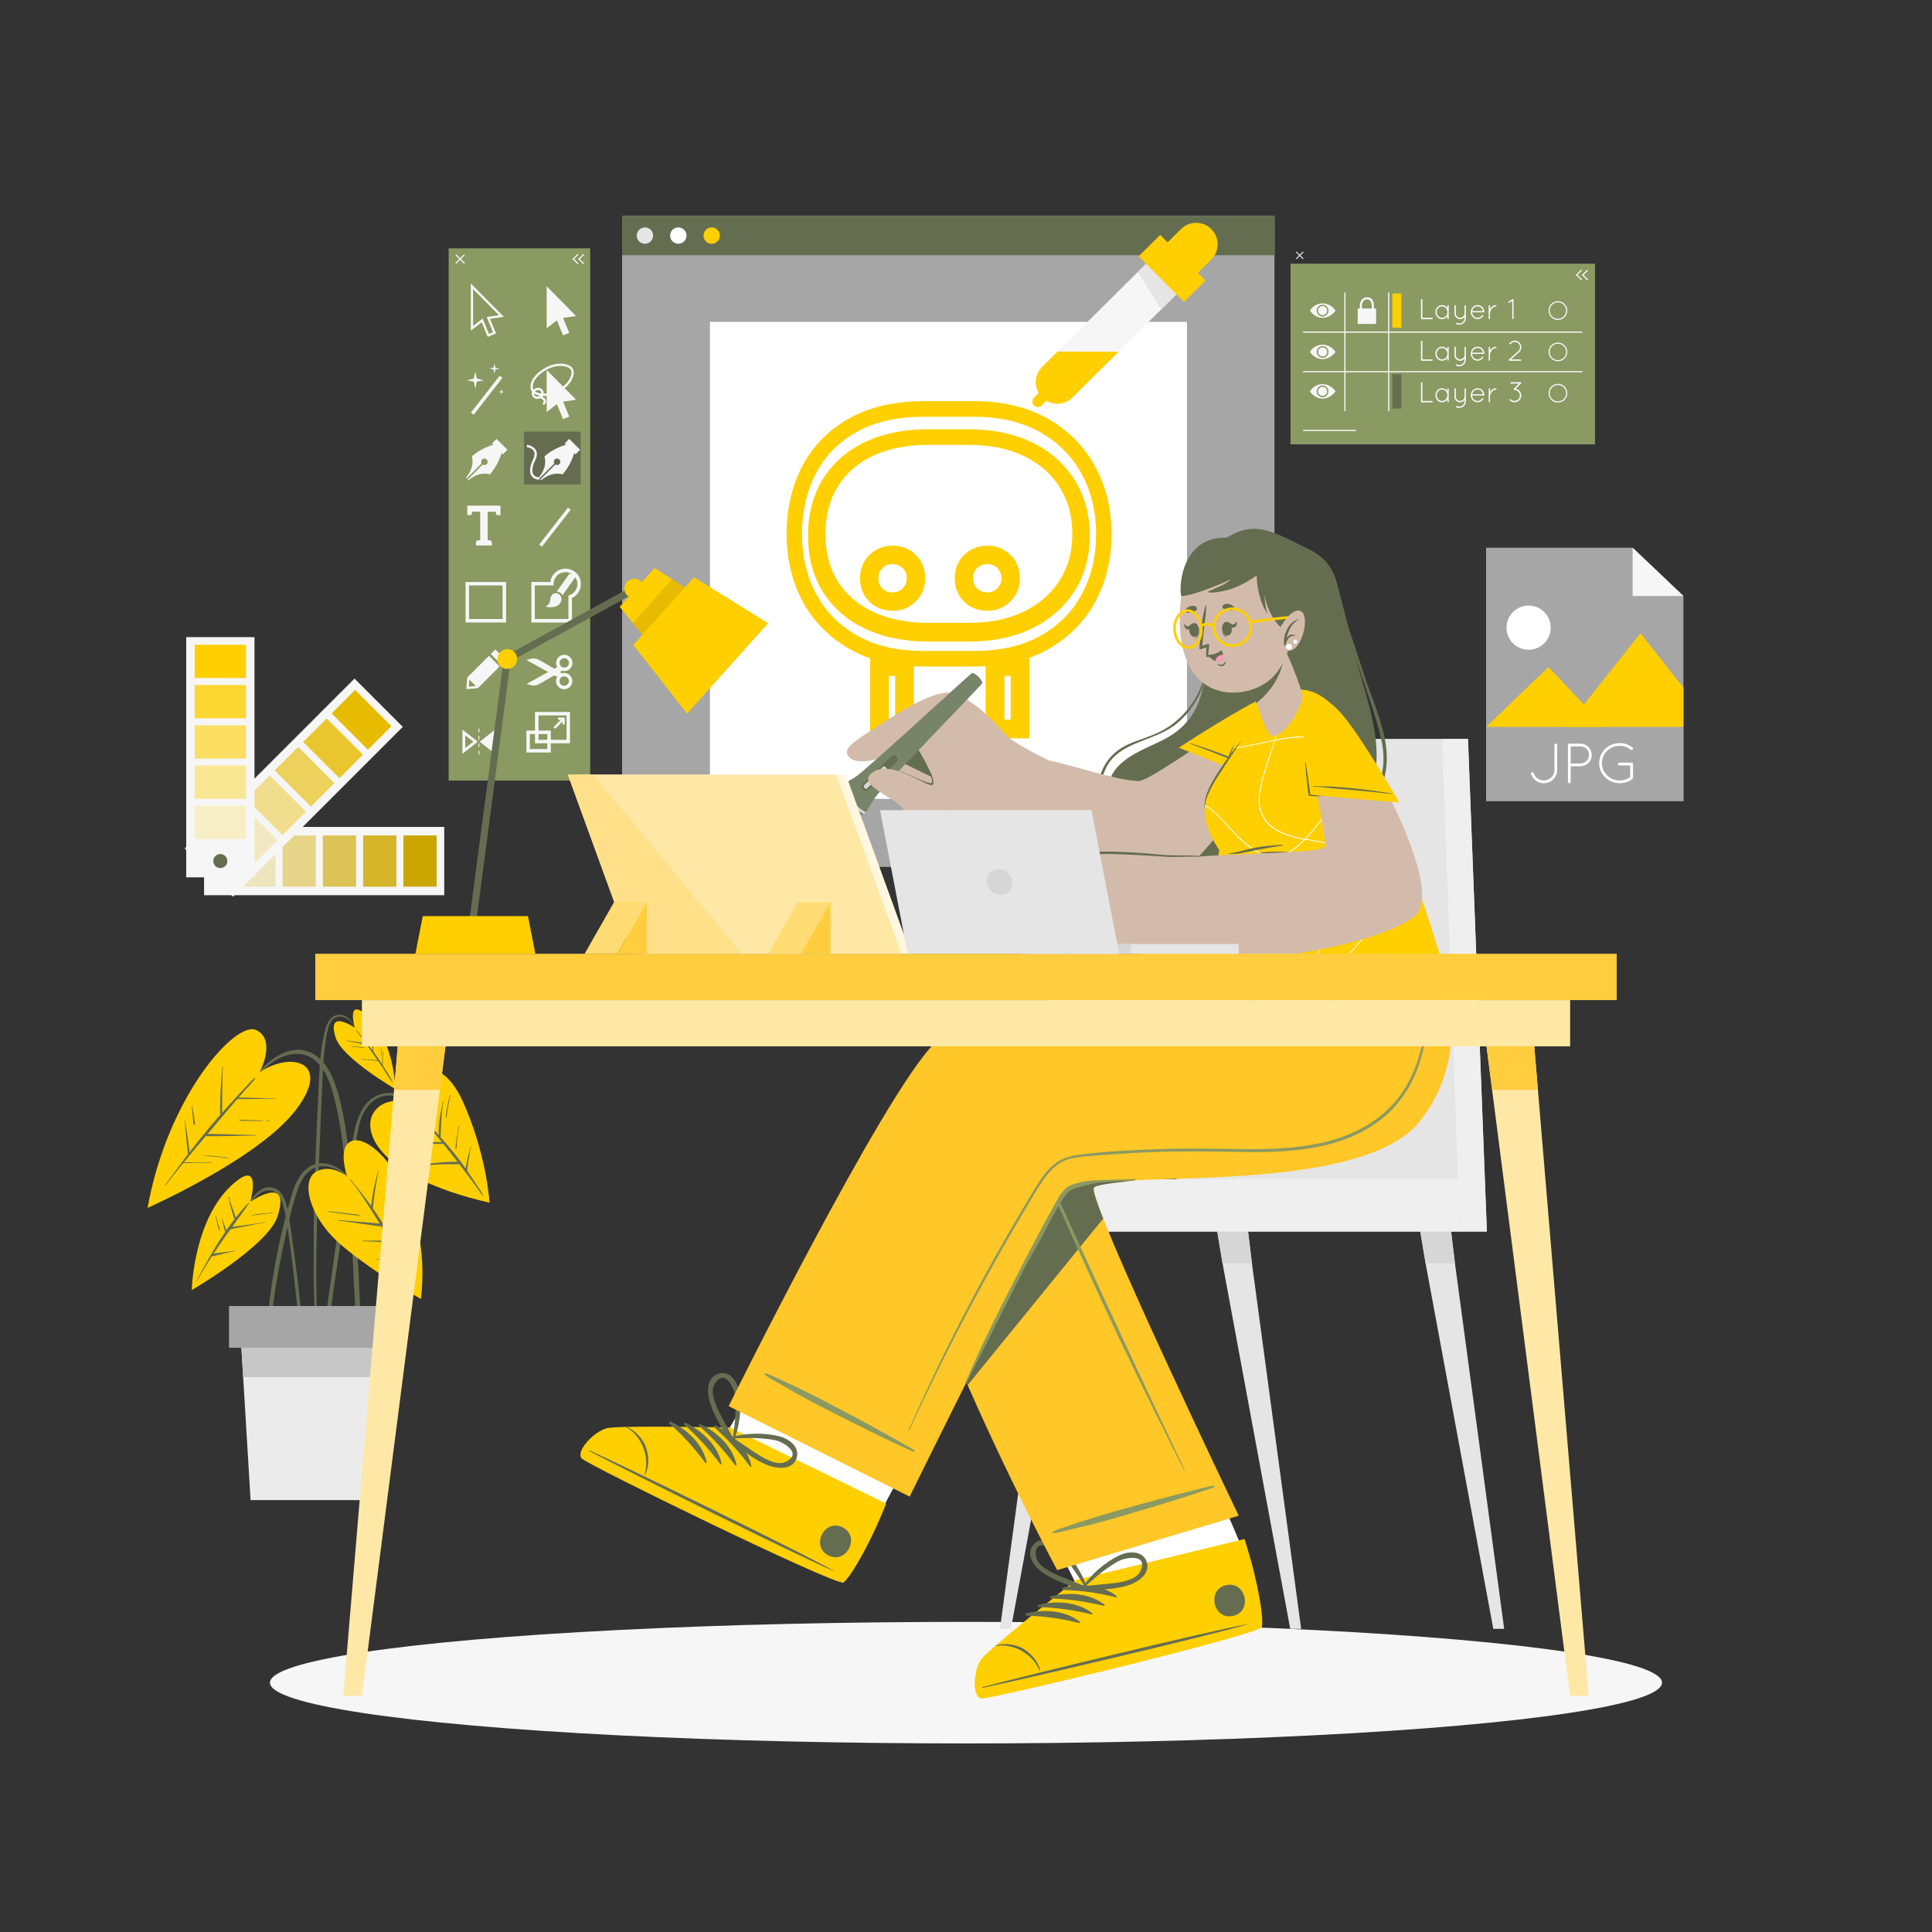 <?xml version="1.0" encoding="UTF-8"?><svg xmlns="http://www.w3.org/2000/svg" viewBox="0 0 500 500"><rect x="0" y="0" width="500" height="500" fill="#333333" stroke="none"/><defs><style>.cls-1{opacity:.1;}.cls-2{fill:#f6f6f6;}.cls-3{fill:#ebebeb;}.cls-4{fill:#ffe088;}.cls-5{fill:#fff;}.cls-6{fill:#ffdb73;}.cls-7{fill:#fff7df;}.cls-8{fill:#ff9cbd;}.cls-9{fill:#ffe8a6;}.cls-10{fill:#ffcd3d;}.cls-11{fill:#ffc727;}.cls-12,.cls-13,.cls-14,.cls-15,.cls-16{fill:#ffcf00;}.cls-17{fill:#e5e5e5;}.cls-18{fill:#efefef;}.cls-19{fill:#656d51;}.cls-20{fill:#8b9962;}.cls-21{fill:#a6a6a6;}.cls-22{fill:#c7c7c7;}.cls-23{fill:#d6d6d6;}.cls-24{fill:#d3bbab;}.cls-25{fill:#788469;}.cls-13,.cls-26{opacity:.2;}.cls-27,.cls-16{opacity:.4;}.cls-28,.cls-14{opacity:.6;}.cls-29,.cls-15{opacity:.8;}</style></defs><g id="Plant"><path class="cls-19" d="M110.68,288.63c-3.15-3.09-7.22-6.82-12.04-5.49-4.53,1.25-6.27,6.2-7.08,10.32-1.05,5.31-1.86,10.68-2.7,16.02-.85,5.4-1.65,10.81-2.43,16.22-.44,3.05-.87,6.11-1.3,9.16-.21,1.53-.43,3.06-.64,4.58-.21,1.5-.46,3-.54,4.51-.03,.48,.73,.55,.83,.09,.58-2.55,.83-5.2,1.2-7.78,.38-2.6,.75-5.2,1.13-7.8,.76-5.17,1.54-10.33,2.32-15.49,.78-5.16,1.58-10.33,2.41-15.48,.7-4.37,1.03-9.81,4.91-12.69,2.13-1.58,4.84-1.6,7.25-.68,2.55,.97,4.59,2.8,6.59,4.61,.06,.06,.15-.04,.09-.1Z"/><path class="cls-12" d="M106.37,285.48s-6.44-2.32-9.62,2.38c-3.18,4.7,.62,16.66,29.95,23.4,0,0-.77-12.8-7.06-26.51-6.29-13.71-17.49-8.52-13.27,.73Z"/><g><path class="cls-19" d="M125.01,309.3c-.4-.83-.97-1.6-1.48-2.38-.49-.76-.99-1.51-1.49-2.26-.38-.56-.76-1.12-1.15-1.68,.03-.14,.04-.28,.05-.42,.03-.25,.07-.51,.1-.76,.07-.55,.15-1.1,.23-1.65,.08-.55,.17-1.09,.28-1.64,.11-.56,.16-1.21,.38-1.73,.04-.09-.12-.13-.13-.03-.04,.33-.17,.66-.26,.97-.07,.25-.13,.49-.2,.74-.14,.56-.28,1.11-.4,1.67-.12,.52-.21,1.04-.3,1.56-.04,.25-.08,.5-.11,.75-.52-.75-1.06-1.48-1.61-2.21-1.56-2.05-3.2-4.02-4.91-5.95,0-.02,.02-.03,.03-.05,.15-3.08,.08-6.13,.76-9.16,.02-.08-.11-.13-.12-.04-.64,2.84-1.28,5.83-1.1,8.77-.61-.68-1.23-1.36-1.85-2.03-1.43-1.54-2.88-3.05-4.37-4.53-.06-.06-.16,.03-.1,.09,2.47,2.66,4.82,5.43,7.1,8.25-1.78-.06-3.59,.07-5.36,.2-1.99,.15-3.96,.4-5.94,.67-.08,.01-.06,.14,.03,.13,1.96-.29,3.95-.45,5.93-.53,1.91-.08,3.82,0,5.73,0,1.23,1.53,2.46,3.07,3.66,4.63-.09,0-.18,0-.27,0-.45,0-.9-.02-1.35,0-.89,.02-1.78,.08-2.67,.15-1.82,.16-3.63,.41-5.42,.81-.08,.02-.06,.14,.03,.13,1.8-.2,3.61-.37,5.42-.44,.86-.03,1.73-.03,2.59-.03,.45,0,.9,0,1.35,0,.27,0,.51,.03,.74-.07,.79,1.02,1.58,2.05,2.36,3.08,.62,.82,1.24,1.65,1.84,2.48,.62,.85,1.17,1.78,1.86,2.58,.05,.06,.14-.01,.11-.08Z"/><path class="cls-19" d="M109.17,292.14c-1.03-.17-2.1-.15-3.14-.15-1.05,0-2.09,.03-3.14,.07-.1,0-.09,.14,0,.13,1.06-.08,2.12-.09,3.18-.08,1.03,.02,2.05,.11,3.08,.09,.03,0,.04-.05,0-.05Z"/><path class="cls-19" d="M118.38,294.5c.12-1,.25-2.01,.46-2.99,.02-.09-.11-.12-.13-.03-.15,.99-.34,1.96-.49,2.95-.07,.49-.14,.99-.2,1.48-.06,.45-.16,.94-.12,1.4,0,.09,.15,.1,.17,.01,.12-.44,.11-.94,.15-1.4,.05-.48,.1-.95,.15-1.43Z"/><path class="cls-19" d="M116.45,283.4c-.26,.97-.51,1.96-.69,2.95-.09,.5-.17,1.01-.24,1.52-.07,.48-.15,.99-.1,1.48,0,.04,.06,.04,.08,0,.14-.45,.17-.94,.23-1.41,.06-.49,.14-.97,.22-1.46,.18-1.02,.36-2.04,.62-3.04,.02-.08-.1-.13-.12-.04Z"/></g><path class="cls-19" d="M78.26,342.88c-.16-1.85-.34-3.69-.54-5.53-.39-3.65-.83-7.3-1.32-10.94-.49-3.63-.95-7.27-1.54-10.88-.27-1.66-.54-3.36-1.12-4.94-.49-1.36-1.31-2.6-2.74-3.09-3.45-1.19-5.78,2.39-7.17,4.92-.04,.08,.07,.13,.12,.06,.83-1.2,3.14-4.56,5.76-4.41,1.76,.11,3.17,1.35,4.02,5.74,2.11,10.94,4.01,33.15,4.23,34.6,.12,.77,.66,.74,.67-.09,.01-1.82-.2-3.63-.36-5.44Z"/><path class="cls-12" d="M64.77,311.05s3.02-10.65-3.65-5.32c-11.1,8.86-11.49,28.14-11.49,28.14,0,0,19.73-11.46,22.18-19.02,3.65-11.26-7.04-3.8-7.04-3.8Z"/><path class="cls-19" d="M68.51,316.28c-1.55,.31-3.12,.52-4.68,.74-.74,.11-1.48,.21-2.22,.31-.5,.07-1.01,.12-1.51,.18,1.47-2.02,2.95-4.04,4.36-6.11,.05-.08-.07-.16-.13-.1-1.17,1.19-2.26,2.48-3.3,3.8-.29-.82-.58-1.65-.87-2.47-.34-.95-.7-1.9-.94-2.89-.02-.08-.15-.04-.13,.04,.27,.98,.46,1.97,.72,2.95,.25,.95,.54,1.88,.87,2.8-.72,.94-1.42,1.9-2.09,2.87-.34-.96-.76-1.89-1.06-2.87-.02-.08-.15-.04-.13,.04,.35,1.08,.54,2.2,.88,3.29-.45,.66-.91,1.32-1.34,1.99-.8,1.23-1.55,2.48-2.28,3.75-.11,.07-.19,.16-.17,.3-1.25,2.16-2.43,4.34-3.6,6.55-.04,.08,.08,.14,.12,.06,1.17-2.18,2.47-4.3,3.83-6.39,0,0,.01,0,.01,0,.14-.08,.47-.09,.65-.12,.23-.05,.45-.1,.68-.15,.51-.11,1.02-.24,1.52-.37,1-.25,1.99-.48,3.01-.66,.08-.01,.05-.14-.04-.13-1.19,.23-2.39,.36-3.6,.5-.57,.07-1.14,.14-1.7,.23-.02,0-.05,0-.08,.01,.71-1.08,1.43-2.15,2.16-3.21,.72-1.04,1.45-2.07,2.19-3.09,.68-.1,1.36-.28,2.04-.41,.76-.15,1.53-.29,2.29-.45,1.53-.3,3.05-.64,4.58-.9,.08-.01,.05-.14-.04-.13Z"/><path class="cls-19" d="M56.65,317.33c-.09-.28-.18-.56-.27-.85-.19-.59-.33-1.18-.45-1.79-.02-.08-.14-.04-.13,.04,.13,.6,.27,1.2,.41,1.8,.14,.59,.28,1.21,.51,1.77,.06,.14,.27,.08,.23-.07-.08-.31-.2-.6-.3-.91Z"/><path class="cls-19" d="M70.52,313.81c-.9,.14-1.81,.2-2.71,.28-.91,.08-1.81,.21-2.71,.34-.05,0-.05,.08,0,.08,.91-.06,1.81-.13,2.71-.25,.9-.12,1.8-.25,2.71-.31,.09,0,.08-.14,0-.13Z"/><path class="cls-19" d="M92.78,329.4c-.35-7.84-.85-15.67-1.64-23.48-.39-3.89-.83-7.78-1.38-11.65-.54-3.79-1.19-7.58-2.25-11.27-.81-2.82-1.87-5.66-3.75-7.95-1.86-2.26-4.6-3.68-7.58-3.31-3.43,.42-6.19,2.59-8.58,4.93-2.68,2.63-5.14,5.51-7.62,8.33-.63,.71-1.25,1.43-1.87,2.15-.06,.06,.04,.16,.1,.09,2.43-2.79,4.95-5.5,7.59-8.09,2.44-2.39,4.95-5.01,8.33-6,1.57-.46,3.26-.59,4.84-.11,1.28,.38,2.39,1.14,3.31,2.09,1.9,1.98,2.97,4.66,3.73,7.25,2.11,7.21,2.86,14.76,3.65,22.21,.8,7.56,1.33,15.14,1.71,22.74,.38,7.63,.68,15.28,1.42,22.89,.09,.94,.21,1.88,.33,2.81,.08,.63,1.06,.63,1.01-.02-.62-7.86-.99-15.73-1.34-23.61Z"/><path class="cls-12" d="M67.17,277.53s4.48-8.29-.81-10.94c-5.29-2.66-23,17.11-28.17,46.01,0,0,28.6-12.65,38.31-25.26,9.71-12.61-1.3-15.38-9.33-9.8Z"/><g><path class="cls-19" d="M71.38,284.27c-3.21,0-6.42-.24-9.63-.22,.6-.69,1.2-1.38,1.81-2.07,.84-.95,1.8-1.87,2.51-2.92,.05-.07-.05-.16-.12-.11-.89,.7-1.66,1.61-2.43,2.44-.81,.85-1.61,1.71-2.4,2.58-1.23,1.33-2.43,2.68-3.63,4.03,0-.13,0-.26,0-.39,0-.56,0-1.13,0-1.69,0-1.09,.02-2.18,.03-3.27,.02-2.21,.02-4.43,.17-6.64,0-.08-.13-.08-.13,0-.15,2.22-.38,4.42-.49,6.64-.05,1.09-.08,2.18-.09,3.27,0,.56-.02,1.13-.01,1.69,0,.31,0,.63,.01,.95-.19,.21-.38,.42-.57,.63-2.57,2.93-5,5.96-7.38,9.05,0-.17-.03-.34-.04-.51-.03-.34-.07-.68-.11-1.02-.08-.74-.18-1.47-.29-2.21-.1-.69-.21-1.38-.33-2.07-.13-.77-.32-1.56-.38-2.34,0-.09-.15-.07-.13,.02,.16,.77,.2,1.58,.27,2.35,.07,.71,.13,1.41,.2,2.12,.06,.71,.13,1.42,.2,2.12,.03,.34,.07,.68,.1,1.02,.02,.17,.04,.34,.06,.51,.03,.22,.07,.25,.14,.4-.41,.53-.82,1.06-1.22,1.6-1.62,2.15-3.21,4.32-4.81,6.48-.05,.07,.04,.16,.1,.09,1.51-1.97,3.06-3.9,4.63-5.81,1.18,.05,2.38-.04,3.55-.06,1.24-.02,2.48-.03,3.72-.03,.09,0,.08-.13,0-.13-1.24,.02-2.48,.04-3.72,.05-1.13,0-2.28-.05-3.41,.01,1.38-1.68,2.78-3.35,4.18-5.02,.51-.61,1.02-1.21,1.54-1.82,.46,.1,.96,.05,1.44,.05,.56,0,1.13,0,1.69,0,1.06,0,2.11-.03,3.17-.04,2.18-.03,4.37-.11,6.55-.11,.09,0,.08-.13,0-.13-2.19-.03-4.37-.12-6.56-.18-1.06-.03-2.11-.06-3.17-.08-.56,0-1.13-.01-1.69-.02-.32,0-.65-.03-.98-.01,1.2-1.42,2.4-2.85,3.6-4.27,.03-.02,.05-.04,.07-.08,1.17-1.38,2.34-2.76,3.53-4.14,.16-.19,.33-.37,.49-.56,3.33,.1,6.66-.12,9.99-.05,.09,0,.08-.13,0-.13Z"/><path class="cls-19" d="M69.73,289.96c-.26,0-.52,0-.78,0-.08,0-.07,.12,0,.12,.26,0,.52,0,.78,0,.09,0,.08-.13,0-.13Z"/><path class="cls-19" d="M68,289.96c-1.03-.01-2.06-.04-3.09-.06-.51-.01-1.03-.03-1.54-.05-.46-.02-.99-.09-1.44,.02-.05,.01-.04,.08,0,.1,.45,.13,.98,.09,1.44,.1,.51,0,1.03,.02,1.54,.02,1.03,.01,2.06,.01,3.09,.01,.09,0,.08-.13,0-.13Z"/><path class="cls-19" d="M59.01,299.62c-2.09-.29-4.21-.59-6.32-.57-.03,0-.03,.04,0,.05,2.1,.2,4.21,.31,6.29,.65,.08,.01,.12-.12,.03-.13Z"/><path class="cls-19" d="M50.41,290.42c-.02-.18-.04-.37-.07-.55-.05-.41-.12-.83-.18-1.24-.12-.79-.26-1.57-.41-2.35-.01-.07-.14-.05-.13,.02,.1,.81,.19,1.62,.26,2.43,.04,.4,.07,.8,.1,1.19,.03,.36,0,.81,.16,1.13,.06,.12,.25,.07,.28-.04,.05-.2,.01-.39-.01-.59Z"/></g><path class="cls-19" d="M92.5,266.89c-1.02-1.91-2.33-4.42-4.88-4.26-2.11,.13-3.06,2.28-3.51,4.06-1.39,5.5-1.49,11.31-1.76,16.95-.57,11.92-1.09,23.85-1.16,35.79-.02,3.31,0,6.62,.02,9.92,.03,3.37,.02,6.77,.24,10.13,.02,.32,.49,.31,.5-.01,.02-2.89-.08-5.77-.1-8.66-.01-2.82,.01-5.63,.06-8.45,.09-5.7,.25-11.41,.46-17.11,.21-5.67,.46-11.33,.7-17,.12-2.83,.24-5.66,.37-8.49,.12-2.74,.24-5.49,.56-8.22,.18-1.53,.4-3.06,.72-4.56,.23-1.07,.55-2.23,1.32-3.06,1.01-1.09,2.53-1.01,3.73-.27,1.24,.77,1.99,2.04,2.64,3.3,.04,.08,.15,0,.11-.07Z"/><path class="cls-12" d="M91.81,265.98s-2.1-7.42,2.54-3.71c7.73,6.17,8,19.6,8,19.6,0,0-13.74-7.98-15.45-13.25-2.55-7.84,4.9-2.65,4.9-2.65Z"/><g><path class="cls-19" d="M99.46,276.37c-.13-.21-.26-.4-.39-.61,.03-.2,0-.43,0-.63,0-.32,0-.64,0-.96,.01-.63,.04-1.25,.07-1.88,0-.09-.13-.08-.13,0-.03,.61-.06,1.23-.07,1.84,0,.31-.02,.62-.03,.92,0,.12-.02,.26-.03,.4-.54-.84-1.09-1.67-1.67-2.48-.17-.24-.34-.47-.51-.7-.13-.79-.05-1.63-.04-2.42,.01-.86,.02-1.72,.05-2.59,0-.09-.13-.08-.13,0-.03,.9-.07,1.79-.12,2.69-.03,.63-.09,1.28-.05,1.92-1.33-1.8-2.73-3.54-4.16-5.27-.05-.06-.15,.02-.1,.08,.88,1.12,1.73,2.26,2.56,3.42-1.62-.38-3.26-.59-4.9-.83-.08-.01-.12,.12-.03,.13,1.74,.26,3.45,.7,5.16,1.08,.01,0,.02,0,.03,0,.66,.93,1.31,1.86,1.96,2.79,.26,.38,.52,.77,.78,1.15-.02,0-.05,0-.07,0-.18-.03-.36-.05-.53-.07-.38-.05-.76-.08-1.14-.11-.79-.06-1.59-.1-2.38-.15-.08,0-.08,.13,0,.13,.78,.02,1.56,.08,2.34,.16,.41,.04,.82,.1,1.23,.15,.18,.02,.36,.04,.54,.06,.05,0,.11,.01,.16,.02,.44,.65,.88,1.3,1.32,1.95,.78,1.15,1.47,2.38,2.3,3.48,.05,.07,.14,0,.11-.07-.58-1.25-1.38-2.44-2.1-3.61Z"/><path class="cls-19" d="M96.04,267.99c0-.29,0-.58,0-.87,0-.6,0-1.22,.07-1.82,.01-.1-.13-.11-.13-.01,0,.6-.07,1.2-.09,1.8-.01,.3-.01,.6-.02,.9,0,.14,0,.28,0,.42,0,.14-.02,.3,.03,.43,.02,.06,.1,.05,.11,0,.04-.13,.02-.27,.02-.4,0-.15,0-.3,0-.45Z"/><path class="cls-19" d="M94.34,271.07c-.51-.09-1.03-.11-1.55-.16-.57-.05-1.13-.1-1.7-.17-.09-.01-.11,.12-.01,.13,1.08,.07,2.16,.26,3.25,.3,.06,0,.07-.09,.01-.1Z"/></g><path class="cls-19" d="M98.66,271.11c.04,.06,.01,.22,.01,.29v.24c0,.17,0,.35,0,.52,0,.17,0,.35,0,.52,0,.14-.04,.33,.03,.45,0,.02,.04,.02,.05,0,.03-.07,.03-.14,.03-.22,0-.08,0-.16,0-.24,0-.17,0-.35,0-.52,0-.17,0-.35,0-.52v-.24c0-.07-.03-.23,.01-.29,.08-.12-.2-.12-.11,0Z"/><path class="cls-19" d="M92.82,306.47c-2.89-2.17-5.49-5.29-9.37-5.44-3.21-.13-5.46,2.29-6.74,4.98-.68,1.42-1.14,2.92-1.57,4.43-.58,2.03-1.13,4.07-1.64,6.12-1.01,4.03-1.87,8.1-2.57,12.19-.39,2.28-.75,4.57-1.04,6.87-.29,2.32-.67,4.7-.67,7.03,0,.41,.63,.49,.72,.08,.39-1.92,.56-3.91,.84-5.85,.28-1.95,.58-3.9,.91-5.85,.66-3.89,1.42-7.77,2.3-11.62,.83-3.64,1.64-7.33,2.82-10.87,.84-2.54,2.19-5.5,4.93-6.41,4.17-1.39,7.96,2.14,11.01,4.43,.07,.05,.16-.04,.09-.1Z"/><path class="cls-12" d="M89.83,304.4s-2.66-7.61,1.19-9.1c5.77-2.24,20.89,14.79,17.93,40.87,0,0-11.68-6.43-20.3-13.67-8.62-7.24-10.83-16.69-7.03-19.13,3.8-2.44,8.21,1.03,8.21,1.03Z"/><g><path class="cls-19" d="M107.2,330.58c-.34-.92-.93-1.78-1.4-2.63-.49-.89-.99-1.78-1.51-2.66-1-1.72-2-3.44-3.03-5.14-.17-.28-.34-.55-.51-.82,.02-.1,.04-.2,.06-.31l.17-.75c.13-.57,.23-1.14,.33-1.71,.21-1.12,.4-2.25,.7-3.34,.02-.08-.11-.11-.13-.02-.24,1.12-.59,2.21-.92,3.3-.16,.54-.34,1.07-.48,1.62-.05,.19-.1,.37-.15,.56-1.24-2.03-2.5-4.06-3.87-6.02,.11-.26,.1-.54,.14-.84,.04-.38,.09-.76,.13-1.14,.1-.86,.2-1.72,.33-2.57,.25-1.68,.5-3.35,.91-5,.02-.08-.11-.11-.13-.02-.42,1.64-.87,3.28-1.18,4.95-.15,.82-.3,1.64-.41,2.46-.05,.41-.1,.83-.14,1.24-.01,.12-.03,.25-.05,.37-.42-.59-.84-1.18-1.28-1.76-1.33-1.75-2.72-3.47-4.11-5.17-.05-.07-.16,0-.11,.08,2.45,3,4.52,6.31,6.57,9.59,.38,.61,.76,1.23,1.14,1.84-.13-.02-.25-.03-.38-.05-.49-.06-.98-.09-1.47-.14-.98-.09-1.97-.18-2.95-.26-1.97-.16-3.94-.28-5.9-.49-.08,0-.11,.12-.02,.13,1.99,.23,3.97,.55,5.95,.83,.97,.14,1.95,.27,2.92,.39,.67,.09,1.52,.29,2.25,.23,.77,1.26,1.55,2.51,2.32,3.77-.17-.02-.35-.02-.52-.02-.33,0-.66,0-.98,0-.61,0-1.22,0-1.83,0-1.27,0-2.53,.03-3.8,.02-.09,0-.07,.13,.01,.13,1.28,.02,2.56,.08,3.85,.15,.61,.03,1.22,.07,1.82,.11,.3,.02,.61,.05,.91,.07,.27,.02,.55,.07,.8-.03,.66,1.07,1.32,2.13,1.97,3.2,.6,.99,1.21,1.97,1.84,2.94,.63,.98,1.21,2.1,1.98,2.97,.05,.06,.16,.02,.13-.07Z"/><path class="cls-19" d="M101.64,309.5c-.09,.83-.32,1.67-.52,2.48-.21,.85-.46,1.68-.73,2.51-.04,.11,.12,.17,.16,.05,.26-.82,.49-1.65,.69-2.49,.2-.84,.33-1.69,.54-2.53,.02-.08-.12-.11-.13-.02Z"/><path class="cls-19" d="M93.06,314.59c-.18-.18-.39-.2-.64-.24-.37-.05-.74-.1-1.1-.15-.68-.09-1.37-.17-2.05-.25-1.42-.17-2.85-.3-4.27-.48-.08-.01-.11,.12-.02,.13,1.34,.16,2.68,.37,4.02,.54,.66,.09,1.31,.18,1.97,.26,.32,.04,.63,.07,.95,.11,.35,.04,.76,.03,1.08,.19,.06,.03,.11-.05,.06-.1Z"/><path class="cls-19" d="M101.62,326.06c-.67-.06-1.35-.08-2.02-.1-.34-.01-.68-.02-1.02-.03-.16,0-.33-.01-.49-.02-.21,0-.44,.01-.64-.04-.09-.02-.1,.15,0,.13,.19-.03,.41,0,.6,.02,.18,.01,.35,.02,.53,.03l1.02,.06c.67,.04,1.35,.08,2.02,.08,.08,0,.09-.14,0-.14Z"/><path class="cls-19" d="M105.73,323.14c.08-.38,.15-.76,.22-1.15,.14-.75,.28-1.5,.41-2.26,.02-.08-.11-.11-.13-.02-.17,.73-.33,1.46-.5,2.2-.08,.37-.16,.73-.24,1.1-.04,.17-.07,.34-.11,.51-.04,.18-.09,.36-.06,.54,.01,.06,.1,.11,.15,.05,.18-.27,.19-.65,.25-.96Z"/></g><polygon class="cls-3" points="100.06 345.62 99.41 356.4 97.49 388.23 64.85 388.23 62.93 356.4 62.28 345.62 100.06 345.62"/><polygon class="cls-22" points="100.06 345.62 99.41 356.4 62.93 356.4 62.28 345.62 100.06 345.62"/><rect class="cls-21" x="59.27" y="338" width="43.79" height="10.79"/></g><g id="Shadow"><ellipse class="cls-2" cx="250" cy="435.47" rx="180.13" ry="15.73"/></g><g id="Screens"><rect class="cls-21" x="161" y="55.88" width="168.83" height="168.48"/><rect class="cls-19" x="161" y="55.88" width="168.94" height="10.18"/><g><path class="cls-17" d="M169.03,60.97c0,1.17-.95,2.12-2.12,2.12s-2.12-.95-2.12-2.12,.95-2.12,2.12-2.12,2.12,.95,2.12,2.12Z"/><path class="cls-5" d="M177.67,60.97c0,1.17-.95,2.12-2.12,2.12s-2.12-.95-2.12-2.12,.95-2.12,2.12-2.12,2.12,.95,2.12,2.12Z"/><path class="cls-12" d="M186.31,60.97c0,1.17-.95,2.12-2.12,2.12s-2.12-.95-2.12-2.12,.95-2.12,2.12-2.12,2.12,.95,2.12,2.12Z"/></g><rect class="cls-5" x="183.74" y="83.3" width="123.45" height="123.45"/><g><path class="cls-12" d="M236.99,155.64c-1.62,1.62-3.57,2.43-5.84,2.43-2.53,0-4.59-.8-6.18-2.39-1.59-1.59-2.39-3.6-2.39-6.03s.81-4.44,2.43-6.03c1.62-1.59,3.67-2.39,6.15-2.39,2.28,0,4.22,.8,5.84,2.39,1.62,1.59,2.43,3.6,2.43,6.03s-.81,4.37-2.43,5.99Z"/><path class="cls-5" d="M233.61,152.26c-.71,.71-1.56,1.06-2.55,1.06-1.1,0-2-.35-2.7-1.04-.69-.7-1.04-1.57-1.04-2.63s.35-1.94,1.06-2.63c.71-.7,1.6-1.04,2.68-1.04,.99,0,1.84,.35,2.55,1.04,.71,.7,1.06,1.57,1.06,2.63s-.35,1.91-1.06,2.62Z"/><path class="cls-12" d="M261.49,155.64c-1.62,1.62-3.57,2.43-5.84,2.43-2.53,0-4.59-.8-6.18-2.39-1.59-1.59-2.39-3.6-2.39-6.03s.81-4.44,2.43-6.03c1.62-1.59,3.67-2.39,6.15-2.39,2.28,0,4.22,.8,5.84,2.39,1.62,1.59,2.43,3.6,2.43,6.03s-.81,4.37-2.43,5.99Z"/><path class="cls-12" d="M283.5,155.66c-2.77,5.16-6.81,9.26-12.1,12.29-5.29,3.03-11.72,4.55-19.29,4.55h-12.99c-7.57,0-14-1.52-19.29-4.55-5.29-3.03-9.32-7.13-12.1-12.29-2.77-5.16-4.16-10.98-4.16-17.46s1.37-12.47,4.12-17.66c2.75-5.19,6.77-9.27,12.06-12.25,5.29-2.98,11.75-4.47,19.37-4.47h12.91c7.36,0,13.7,1.49,19.02,4.47,5.32,2.98,9.41,7.08,12.29,12.29,2.88,5.21,4.32,11.09,4.32,17.62s-1.39,12.3-4.16,17.46Zm-9.27-29.6c-2.2-3.46-5.3-6.15-9.31-8.06-4.01-1.91-8.72-2.87-14.15-2.87h-10.39c-5.53,0-10.29,.92-14.27,2.75-3.98,1.83-7.06,4.48-9.23,7.95-2.17,3.46-3.26,7.6-3.26,12.41s1.07,8.84,3.22,12.25c2.14,3.41,5.22,6.05,9.23,7.91,4.01,1.86,8.77,2.79,14.31,2.79h10.39c5.43,0,10.13-.96,14.11-2.87,3.98-1.91,7.08-4.59,9.31-8.03,2.22-3.44,3.33-7.46,3.33-12.06s-1.1-8.71-3.3-12.17Z"/><path class="cls-5" d="M239.08,168.46c-6.83,0-12.65-1.35-17.3-4.01-4.66-2.67-8.11-6.17-10.54-10.69-2.44-4.54-3.68-9.78-3.68-15.56s1.23-11.21,3.65-15.78c2.4-4.53,5.82-8,10.46-10.61,4.65-2.62,10.51-3.95,17.4-3.95h13c6.64,0,12.38,1.33,17.06,3.96,4.69,2.63,8.19,6.13,10.72,10.71,2.53,4.58,3.81,9.86,3.81,15.67s-1.24,11.02-3.68,15.56c-2.43,4.52-5.88,8.02-10.54,10.69-4.64,2.66-10.46,4.01-17.3,4.01h-13.08Zm1.27-57.38c-6.17,0-11.61,1.07-16.17,3.17-4.76,2.19-8.5,5.43-11.13,9.62-2.61,4.16-3.93,9.13-3.93,14.77s1.31,10.51,3.9,14.62c2.6,4.13,6.33,7.35,11.11,9.57,4.58,2.13,10.04,3.21,16.21,3.21h10.47c6.09,0,11.49-1.11,16.07-3.31,4.71-2.26,8.45-5.5,11.11-9.62,2.68-4.15,4.04-9.02,4.04-14.47s-1.34-10.39-3.98-14.55c-2.64-4.16-6.39-7.42-11.14-9.69-4.6-2.19-10.01-3.31-16.1-3.31h-10.47Z"/><path class="cls-12" d="M225.19,170.07h11.31v21.01h-11.31v-21.01Z"/><path class="cls-12" d="M255.09,170.07h11.31v21.01h-11.31v-21.01Z"/><path class="cls-5" d="M259.94,174.92h1.62v11.31h-1.62v-11.31Z"/><path class="cls-5" d="M230.04,174.92h1.62v11.31h-1.62v-11.31Z"/><path class="cls-5" d="M258.11,152.26c-.71,.71-1.56,1.06-2.55,1.06-1.1,0-2-.35-2.7-1.04-.69-.7-1.04-1.57-1.04-2.63s.35-1.94,1.06-2.63c.71-.7,1.6-1.04,2.68-1.04,.99,0,1.84,.35,2.55,1.04,.71,.7,1.06,1.57,1.06,2.63s-.35,1.91-1.06,2.62Z"/></g><rect class="cls-20" x="116.11" y="64.27" width="36.63" height="137.74"/><g><rect class="cls-2" x="118.94" y="65.44" width=".3" height="3.2" transform="translate(-12.53 103.84) rotate(-45)"/><rect class="cls-2" x="117.48" y="66.89" width="3.2" height=".3" transform="translate(-12.53 103.84) rotate(-45)"/></g><g><g><rect class="cls-2" x="148.79" y="66.66" width=".3" height="1.9" transform="translate(-4.17 125.15) rotate(-45.01)"/><rect class="cls-2" x="147.99" y="66.33" width="1.9" height=".3" transform="translate(-3.39 124.79) rotate(-45)"/></g><g><rect class="cls-2" x="150.27" y="66.66" width=".3" height="1.9" transform="translate(-3.75 126.17) rotate(-45)"/><rect class="cls-2" x="149.47" y="66.33" width="1.9" height=".3" transform="translate(-2.95 125.83) rotate(-45)"/></g></g><path class="cls-2" d="M126.23,87.2l-1.57-3.8-2.81,2.18v-12.22l8.54,8.63-3.58,.53,1.57,3.78-2.15,.89Zm-1.32-4.76l1.64,3.97,1.04-.43-1.63-3.94,3.17-.47-6.69-6.76v9.54l2.47-1.91Z"/><polygon class="cls-2" points="145.72 82.28 147.32 86.14 145.72 86.8 144.12 82.92 141.48 84.96 141.48 74.08 149.09 81.78 145.72 82.28"/><g><rect class="cls-2" x="119.9" y="101.82" width="12.1" height=".9" transform="translate(-32.13 138.79) rotate(-52.08)"/><polygon class="cls-2" points="125.24 98.43 123.42 98.76 123.01 100.68 122.61 98.76 120.79 98.42 122.6 97.98 123.01 96.17 123.43 97.98 125.24 98.43"/><polygon class="cls-2" points="129.27 95.39 128.21 95.59 127.97 96.71 127.73 95.59 126.66 95.39 127.72 95.13 127.97 94.07 128.21 95.13 129.27 95.39"/><polygon class="cls-2" points="130.53 101.43 129.92 101.55 129.79 102.19 129.65 101.55 129.04 101.43 129.65 101.28 129.79 100.68 129.93 101.28 130.53 101.43"/></g><rect class="cls-2" x="137.56" y="135.97" width="12.1" height=".9" transform="translate(-52.26 165.88) rotate(-52.08)"/><g><polygon class="cls-2" points="145.72 103.95 147.32 107.81 145.72 108.47 144.12 104.59 141.48 106.63 141.48 95.75 149.09 103.45 145.72 103.95"/><path class="cls-2" d="M140.74,102.47c-1.57,0-2.79-.54-3.22-1.37-.63-1.24-.15-3.85,3.74-5.98,3.1-1.69,6.19-1,6.95,.23,.33,.53,.37,1.27,.12,2.08-.42,1.36-1.76,3.2-4.28,4.31h0c-1.17,.51-2.31,.74-3.31,.74Zm4.33-7.77c-1.05,0-2.28,.27-3.52,.94-3.5,1.91-4,4.19-3.49,5.18,.5,.99,2.94,1.6,5.76,.36h0c2.34-1.03,3.59-2.77,3.95-3.94,.2-.64,.18-1.2-.06-1.58-.34-.55-1.34-.96-2.63-.96Z"/><path class="cls-2" d="M139.04,103.24c-.42,0-.84-.17-1.14-.57h0c-.33-.44-.39-.93-.17-1.38,.26-.53,.9-.92,1.55-.93,.55,0,1,.25,1.24,.7,.43,.8,.03,1.53-.55,1.9-.27,.17-.6,.28-.93,.28Zm-.67-.93c.33,.45,.89,.39,1.27,.15,.34-.21,.6-.62,.34-1.11-.17-.33-.49-.4-.7-.39-.42,0-.86,.26-1.02,.59-.12,.24-.08,.49,.12,.75h0Z"/><path class="cls-2" d="M140.73,104.84l-.36-.48c.18-.13,.39-.33,.36-.53-.05-.35-.71-.72-1.02-.84l.22-.56c.13,.05,1.29,.53,1.4,1.32,.05,.39-.15,.76-.59,1.09Z"/></g><g><path class="cls-2" d="M122.12,118.1s2.15-2.07,5.89-3.12l1.9,1.9c-1.04,3.74-3.12,5.89-3.12,5.89-3.05-.86-5.55,1.53-5.55,1.53l-.2-.2,3.87-3.87c.33,.2,.76,.16,1.04-.12,.33-.33,.33-.86,0-1.19-.33-.33-.86-.33-1.19,0-.29,.29-.32,.72-.12,1.04l-3.87,3.87-.2-.2s2.4-2.5,1.53-5.55Z"/><rect class="cls-2" x="127.33" y="114.74" width="3.98" height="1.67" transform="translate(139.04 288.75) rotate(-135)"/></g><rect class="cls-19" x="135.62" y="111.71" width="14.66" height="13.69"/><g><g><path class="cls-2" d="M140.93,118.1s2.15-2.07,5.89-3.12l1.9,1.9c-1.04,3.74-3.12,5.89-3.12,5.89-3.05-.86-5.55,1.53-5.55,1.53l-.2-.2,3.87-3.87c.33,.2,.76,.16,1.04-.12,.33-.33,.33-.86,0-1.19-.33-.33-.86-.33-1.19,0-.29,.29-.32,.72-.12,1.04l-3.87,3.87-.2-.2s2.4-2.5,1.53-5.55Z"/><rect class="cls-2" x="146.14" y="114.74" width="3.98" height="1.67" transform="translate(171.15 302.05) rotate(-135)"/></g><path class="cls-2" d="M139.59,124.14c-.9,0-1.64-.37-2.05-1.01-.42-.67-.68-1.96,.45-4.31,.4-.84,.46-1.53,.17-2.05-.49-.89-1.84-1.05-1.85-1.05l.07-.6c.07,0,1.67,.2,2.31,1.36,.39,.7,.33,1.57-.16,2.59-1.01,2.11-.82,3.19-.48,3.73,.4,.64,1.14,.73,1.54,.73v.6Z"/></g><path class="cls-2" d="M129.53,130.86v2.44h-.81c-.19,0-.3-.1-.34-.27-.01-.09-.04-.27-.07-.59h-2.1v7.33c.17,.03,.31,.06,.41,.07,.1,.01,.17,.04,.21,.04s.07,.01,.09,.01c.24,.06,.37,.2,.37,.44v.84h-4.09v-.84c0-.24,.11-.39,.36-.44,.01,0,.04-.01,.09-.01s.11-.03,.21-.04c.1-.01,.24-.04,.41-.07v-7.35h-2.1c-.03,.31-.06,.51-.07,.6-.04,.17-.14,.27-.33,.27h-.83v-2.44h8.59Z"/><path class="cls-2" d="M130.98,161.1h-10.49v-10.48h10.49v10.48Zm-9.59-.9h8.69v-8.69h-8.69v8.69Z"/><g><path class="cls-2" d="M147.51,192.36h-9.05v-8.1h9.05v8.1Zm-8.15-.9h7.26v-6.31h-7.26v6.31Z"/><path class="cls-2" d="M142.54,194.75h-6.31v-5.68h6.31v5.68Zm-5.41-.9h4.51v-3.88h-4.51v3.88Z"/><rect class="cls-2" x="142.97" y="186.98" width="3.23" height=".6" transform="translate(-90.08 157.12) rotate(-45.01)"/><polygon class="cls-2" points="146.16 187.49 145.56 187.49 145.56 186.29 144.41 186.29 144.41 185.7 146.16 185.7 146.16 187.49"/></g><g><path class="cls-2" d="M148.01,161.1h-10.49v-10.49h4.9c.26-1.96,1.91-3.44,3.94-3.44,2.19,0,3.98,1.78,3.98,3.98,0,1.56-.92,2.98-2.32,3.62v6.33Zm-9.59-.9h8.69v-6.05l.29-.11c1.21-.45,2.03-1.61,2.03-2.9,0-1.7-1.38-3.08-3.08-3.08s-3.04,1.32-3.08,3.01v.44h-4.86v8.69Z"/><path class="cls-2" d="M144.15,153.55c-1.56-.26-1.78,1.39-1.81,2.03-.02,.64-.79,1.29-1.26,1.39,0,0,2.43,.67,3.64-.57,1.14-1.16,.47-2.67-.57-2.85Z"/><path class="cls-2" d="M149.5,148.52l-3.92,5.54c-.25-.49-.69-.85-1.22-.93-.1-.01-.19-.02-.27-.02l3.25-4.59h2.16Z"/></g><g><rect class="cls-2" x="123.16" y="169.94" width="3.9" height="7.94" transform="translate(159.62 -37.53) rotate(45)"/><rect class="cls-2" x="127.02" y="169.2" width="3.9" height="1.68" transform="translate(158.02 -41.39) rotate(45)"/><polygon class="cls-2" points="120.68 178.34 120.9 175.41 121.5 175.45 121.33 177.69 123.56 177.52 123.61 178.12 120.68 178.34"/></g><g><g><path class="cls-2" d="M146.04,173.67c-1.17,0-2.11-.95-2.11-2.11s.95-2.11,2.11-2.11,2.11,.95,2.11,2.11-.95,2.11-2.11,2.11Zm0-3.33c-.67,0-1.22,.55-1.22,1.22s.55,1.22,1.22,1.22,1.21-.55,1.21-1.22-.54-1.22-1.21-1.22Z"/><path class="cls-2" d="M136.32,176.98l8.29-4.57,1.42,.81s-6.04,3.69-7.11,4.08c-1.07,.39-2.61-.32-2.61-.32Z"/></g><g><path class="cls-2" d="M146.01,178.38c-1.17,0-2.11-.95-2.11-2.11s.95-2.11,2.11-2.11,2.11,.95,2.11,2.11-.95,2.11-2.11,2.11Zm0-3.33c-.67,0-1.22,.55-1.22,1.22s.55,1.21,1.22,1.21,1.22-.54,1.22-1.21-.55-1.22-1.22-1.22Z"/><path class="cls-2" d="M136.29,170.84l8.29,4.57,1.42-.81s-6.04-3.69-7.11-4.08c-1.07-.39-2.61,.32-2.61,.32Z"/></g></g><g><path class="cls-2" d="M119.68,195.08v-6.25l3.99,3.12-3.99,3.12Zm.72-4.77v3.28l2.09-1.64-2.09-1.64Z"/><polygon class="cls-2" points="128.01 188.93 128.01 194.99 124.15 191.96 128.01 188.93"/><path class="cls-2" d="M124.05,195.28h-.24v-.96h.24v.96Zm0-1.92h-.24v-.96h.24v.96Zm0-1.92h-.24v-.96h.24v.96Zm0-1.92h-.24v-.96h.24v.96Z"/></g><rect class="cls-20" x="333.98" y="68.24" width="78.81" height="46.76"/><g><polygon class="cls-2" points="337.19 67.09 335.37 65.27 335.54 65.1 337.36 66.92 337.19 67.09"/><polygon class="cls-2" points="335.54 67.09 335.37 66.92 337.19 65.1 337.36 65.27 335.54 67.09"/></g><g><g><rect class="cls-2" x="408.48" y="70.75" width=".31" height="1.99" transform="translate(68.92 309.9) rotate(-44.99)"/><rect class="cls-2" x="407.64" y="70.4" width="1.98" height=".31" transform="translate(69.8 309.61) rotate(-45)"/></g><g><rect class="cls-2" x="410.03" y="70.75" width=".31" height="1.99" transform="translate(69.37 310.99) rotate(-44.99)"/><rect class="cls-2" x="409.19" y="70.4" width="1.98" height=".31" transform="translate(70.31 310.79) rotate(-45.01)"/></g></g><rect class="cls-2" x="347.9" y="75.69" width=".31" height="30.72"/><rect class="cls-2" x="359.24" y="75.69" width=".31" height="30.72"/><g><path class="cls-2" d="M342.29,78.52c-2.27,0-3.28,1.86-3.28,1.86,0,0,1.1,1.87,3.28,1.87s3.33-1.87,3.33-1.87c0,0-1.07-1.86-3.33-1.86Zm0,3.39c-.85,0-1.53-.68-1.53-1.52s.68-1.53,1.53-1.53,1.52,.68,1.52,1.53-.68,1.52-1.52,1.52Z"/><path class="cls-2" d="M343.47,80.38c0,.65-.53,1.18-1.18,1.18s-1.18-.53-1.18-1.18,.53-1.18,1.18-1.18,1.18,.53,1.18,1.18Z"/></g><g><path class="cls-2" d="M342.29,89.21c-2.27,0-3.28,1.86-3.28,1.86,0,0,1.1,1.87,3.28,1.87s3.33-1.87,3.33-1.87c0,0-1.07-1.86-3.33-1.86Zm0,3.39c-.85,0-1.53-.68-1.53-1.52s.68-1.53,1.53-1.53,1.52,.68,1.52,1.53-.68,1.52-1.52,1.52Z"/><path class="cls-2" d="M343.47,91.07c0,.65-.53,1.18-1.18,1.18s-1.18-.53-1.18-1.18,.53-1.18,1.18-1.18,1.18,.53,1.18,1.18Z"/></g><g><path class="cls-2" d="M342.29,99.42c-2.27,0-3.28,1.86-3.28,1.86,0,0,1.1,1.87,3.28,1.87s3.33-1.87,3.33-1.87c0,0-1.07-1.86-3.33-1.86Zm0,3.39c-.85,0-1.53-.68-1.53-1.52s.68-1.53,1.53-1.53,1.52,.68,1.52,1.53-.68,1.52-1.52,1.52Z"/><path class="cls-2" d="M343.47,101.28c0,.65-.53,1.18-1.18,1.18s-1.18-.53-1.18-1.18,.53-1.18,1.18-1.18,1.18,.53,1.18,1.18Z"/></g><rect class="cls-2" x="337.23" y="85.79" width="72.3" height=".31"/><rect class="cls-2" x="337.23" y="96.04" width="72.3" height=".31"/><g><path class="cls-2" d="M367.94,82.61h-.01c-.1,0-.18-.08-.18-.18v-4.87c0-.1,.08-.18,.18-.18,.1,0,.19,.08,.19,.18v4.68h2.5c.1,0,.19,.08,.19,.19,0,.1-.08,.18-.19,.18h-2.67Z"/><path class="cls-2" d="M374.93,79.13v3.3c0,.1-.08,.18-.18,.18s-.18-.08-.18-.18v-.54c-.31,.43-.81,.72-1.37,.72-.96,0-1.73-.83-1.73-1.83s.77-1.83,1.73-1.83c.56,0,1.06,.28,1.37,.72v-.54c0-.1,.08-.18,.18-.18s.18,.07,.18,.18Zm-.36,1.65c0-.82-.62-1.48-1.37-1.48s-1.37,.66-1.37,1.48,.63,1.47,1.37,1.47,1.37-.65,1.37-1.47Z"/><path class="cls-2" d="M376.41,79.12c0-.1,.08-.17,.17-.17,.1,0,.19,.07,.19,.17v1.98c0,.63,.5,1.13,1.12,1.13s1.13-.5,1.13-1.13v-1.98s0-.07,.03-.09c0,0,0-.01,0-.02,0,0,0,0,.01,0,.01-.02,.04-.04,.07-.04h.01s.01,0,.02,0h.05s.06,.02,.09,.04c.01,.01,.04,.04,.05,.06,.01,.02,.02,.05,.02,.07v3.19c0,.96-.78,1.72-1.74,1.72-.27,0-.52-.07-.75-.17-.08-.05-.12-.16-.07-.24,.04-.09,.14-.11,.23-.09,.18,.09,.39,.14,.6,.14,.76,0,1.37-.6,1.38-1.36v-.24c-.28,.31-.68,.52-1.13,.52-.81,0-1.48-.67-1.48-1.49v-1.98Z"/><path class="cls-2" d="M380.62,80.78c0-1.01,.79-1.84,1.78-1.84s1.69,.75,1.76,1.7h0v.03c0,.1-.08,.16-.18,.16h-3c.04,.8,.66,1.4,1.42,1.4,.48,0,.93-.25,1.18-.66,.05-.09,.16-.1,.24-.06,.08,.06,.11,.16,.06,.25-.31,.5-.86,.83-1.48,.83-.98,0-1.78-.82-1.78-1.82Zm.38-.29h2.77c-.12-.69-.7-1.19-1.37-1.19s-1.26,.49-1.39,1.19Z"/><path class="cls-2" d="M385.27,79.14c0-.1,.08-.18,.19-.18,.09,0,.17,.07,.17,.18v.81s.03-.06,.05-.09c.28-.43,.76-.9,1.46-.9,.1,0,.18,.07,.18,.18,0,.1-.08,.18-.18,.18-.48,0-.81,.27-1.06,.6-.25,.33-.39,.7-.44,.85-.02,.03-.02,.04-.02,.06v1.6c0,.1-.08,.18-.17,.18-.1,0-.19-.07-.19-.18v-3.29Z"/><path class="cls-2" d="M391.35,77.91l-.74,.43s-.06,.03-.09,.03c-.07,0-.13-.04-.16-.09-.05-.1-.02-.2,.07-.25l1.01-.61c.08-.04,.2-.01,.25,.07,.02,.04,.03,.09,.02,.13v4.8c0,.1-.07,.18-.18,.18-.1,0-.18-.08-.18-.18v-4.51Z"/></g><g><path class="cls-2" d="M367.94,93.37h-.01c-.1,0-.18-.08-.18-.18v-4.87c0-.1,.08-.18,.18-.18,.1,0,.19,.08,.19,.18v4.68h2.5c.1,0,.19,.08,.19,.19,0,.1-.08,.18-.19,.18h-2.67Z"/><path class="cls-2" d="M374.93,89.89v3.3c0,.1-.08,.18-.18,.18s-.18-.08-.18-.18v-.54c-.31,.43-.81,.72-1.37,.72-.96,0-1.73-.83-1.73-1.83s.77-1.83,1.73-1.83c.56,0,1.06,.28,1.37,.72v-.54c0-.1,.08-.18,.18-.18s.18,.07,.18,.18Zm-.36,1.65c0-.82-.62-1.48-1.37-1.48s-1.37,.66-1.37,1.48,.63,1.47,1.37,1.47,1.37-.65,1.37-1.47Z"/><path class="cls-2" d="M376.41,89.88c0-.1,.08-.17,.17-.17,.1,0,.19,.07,.19,.17v1.98c0,.63,.5,1.13,1.12,1.13s1.13-.5,1.13-1.13v-1.98s0-.07,.03-.09c0,0,0-.01,0-.02,0,0,0,0,.01,0,.01-.02,.04-.04,.07-.04h.01s.01,0,.02,0h.05s.06,.02,.09,.04c.01,.01,.04,.04,.05,.06,.01,.02,.02,.05,.02,.07v3.19c0,.96-.78,1.72-1.74,1.72-.27,0-.52-.07-.75-.17-.08-.05-.12-.16-.07-.24,.04-.09,.14-.11,.23-.09,.18,.09,.39,.14,.6,.14,.76,0,1.37-.6,1.38-1.36v-.24c-.28,.31-.68,.52-1.13,.52-.81,0-1.48-.67-1.48-1.49v-1.98Z"/><path class="cls-2" d="M380.62,91.55c0-1.02,.79-1.84,1.78-1.84s1.69,.75,1.76,1.7h0v.03c0,.1-.08,.16-.18,.16h-3c.04,.8,.66,1.4,1.42,1.4,.48,0,.93-.25,1.18-.66,.05-.09,.16-.1,.24-.06,.08,.06,.11,.16,.06,.25-.31,.5-.86,.83-1.48,.83-.98,0-1.78-.82-1.78-1.82Zm.38-.29h2.77c-.12-.69-.7-1.19-1.37-1.19s-1.26,.49-1.39,1.19Z"/><path class="cls-2" d="M385.27,89.9c0-.1,.08-.18,.19-.18,.09,0,.17,.07,.17,.18v.81s.03-.06,.05-.09c.28-.43,.76-.9,1.46-.9,.1,0,.18,.07,.18,.18,0,.1-.08,.18-.18,.18-.48,0-.81,.27-1.06,.6-.25,.33-.39,.7-.44,.85-.02,.03-.02,.04-.02,.06v1.6c0,.1-.08,.18-.17,.18-.1,0-.19-.07-.19-.18v-3.29Z"/><path class="cls-2" d="M390.49,93.05l2.44-2.2c.29-.27,.45-.63,.45-1,0-.32-.12-.64-.35-.9-.26-.29-.63-.44-.99-.44-.33,0-.65,.11-.91,.34l-.25,.23c-.07,.08-.19,.07-.25,0-.07-.07-.07-.19,0-.25l.25-.24c.33-.29,.75-.44,1.16-.44,.45,0,.92,.18,1.25,.56,.31,.33,.45,.74,.45,1.14,0,.46-.19,.93-.56,1.27l-2.09,1.89h2.47c.1,0,.18,.08,.18,.19,0,.1-.08,.18-.18,.18h-2.94c-.05,0-.1-.01-.13-.05-.07-.08-.07-.19,0-.27Z"/></g><g><path class="cls-2" d="M367.94,104.13h-.01c-.1,0-.18-.08-.18-.18v-4.87c0-.1,.08-.18,.18-.18,.1,0,.19,.08,.19,.18v4.68h2.5c.1,0,.19,.08,.19,.19,0,.1-.08,.18-.19,.18h-2.67Z"/><path class="cls-2" d="M374.93,100.65v3.3c0,.1-.08,.18-.18,.18s-.18-.08-.18-.18v-.54c-.31,.43-.81,.72-1.37,.72-.96,0-1.73-.83-1.73-1.83s.77-1.83,1.73-1.83c.56,0,1.06,.28,1.37,.72v-.54c0-.1,.08-.18,.18-.18s.18,.07,.18,.18Zm-.36,1.65c0-.82-.62-1.48-1.37-1.48s-1.37,.66-1.37,1.48,.63,1.47,1.37,1.47,1.37-.65,1.37-1.47Z"/><path class="cls-2" d="M376.41,100.64c0-.1,.08-.17,.17-.17,.1,0,.19,.07,.19,.17v1.98c0,.63,.5,1.13,1.12,1.13s1.13-.5,1.13-1.13v-1.98s0-.07,.03-.09c0,0,0-.01,0-.02,0,0,0,0,.01,0,.01-.02,.04-.04,.07-.04h.01s.01,0,.02,0h.05s.06,.02,.09,.04c.01,.01,.04,.04,.05,.06,.01,.02,.02,.05,.02,.07v3.19c0,.96-.78,1.72-1.74,1.72-.27,0-.52-.07-.75-.17-.08-.05-.12-.16-.07-.24,.04-.09,.14-.11,.23-.09,.18,.09,.39,.14,.6,.14,.76,0,1.37-.6,1.38-1.36v-.24c-.28,.31-.68,.52-1.13,.52-.81,0-1.48-.67-1.48-1.49v-1.98Z"/><path class="cls-2" d="M380.62,102.31c0-1.01,.79-1.84,1.78-1.84s1.69,.75,1.76,1.7h0v.03c0,.1-.08,.16-.18,.16h-3c.04,.8,.66,1.4,1.42,1.4,.48,0,.93-.25,1.18-.66,.05-.09,.16-.1,.24-.06,.08,.06,.11,.16,.06,.25-.31,.5-.86,.83-1.48,.83-.98,0-1.78-.82-1.78-1.82Zm.38-.29h2.77c-.12-.69-.7-1.19-1.37-1.19s-1.26,.49-1.39,1.19Z"/><path class="cls-2" d="M385.27,100.66c0-.1,.08-.18,.19-.18,.09,0,.17,.07,.17,.18v.81s.03-.06,.05-.09c.28-.43,.76-.9,1.46-.9,.1,0,.18,.07,.18,.18,0,.1-.08,.18-.18,.18-.48,0-.81,.27-1.06,.6-.25,.33-.39,.7-.44,.85-.02,.03-.02,.04-.02,.06v1.6c0,.1-.08,.18-.17,.18-.1,0-.19-.07-.19-.18v-3.29Z"/><path class="cls-2" d="M393.65,99.23l-1.35,1.39c.33,.07,.64,.22,.9,.48,.34,.34,.51,.8,.51,1.25s-.17,.91-.52,1.25c-.34,.34-.8,.52-1.25,.52s-.9-.17-1.25-.52c-.07-.07-.07-.19,0-.26,.07-.07,.19-.07,.26,0,.28,.27,.63,.4,.98,.4s.72-.13,.99-.4c.28-.28,.41-.63,.41-.99s-.13-.72-.41-.98c-.27-.28-.63-.41-.99-.41-.06,0-.11-.03-.15-.07h0c-.07-.07-.07-.19,0-.27l1.3-1.34h-2c-.1,0-.19-.08-.19-.19s.08-.19,.19-.19h2.44c.1,0,.19,.08,.19,.19,0,.03,0,.06-.02,.08,0,.02-.02,.04-.04,.06Z"/></g><rect class="cls-20" x="360.33" y="86.63" width="2.34" height="8.87"/><rect class="cls-19" x="360.33" y="96.85" width="2.34" height="8.87"/><rect class="cls-12" x="360.33" y="75.95" width="2.34" height="8.87"/><rect class="cls-2" x="337.23" y="111.23" width="13.74" height=".31"/><g><rect class="cls-2" x="351.37" y="79.84" width="4.76" height="4"/><path class="cls-2" d="M355.55,80.28h-.55v-1.05c0-1.16-.41-1.74-1.21-1.74-1.31,0-1.32,1.55-1.32,1.61v1.18h-.55v-1.18c0-1.04,.59-2.17,1.88-2.17,1.14,0,1.77,.82,1.77,2.3v1.05Z"/></g><path class="cls-2" d="M403.19,82.81c-1.34,0-2.43-1.09-2.43-2.43s1.09-2.43,2.43-2.43,2.43,1.09,2.43,2.43-1.09,2.43-2.43,2.43Zm0-4.55c-1.17,0-2.12,.95-2.12,2.12s.95,2.12,2.12,2.12,2.12-.95,2.12-2.12-.95-2.12-2.12-2.12Z"/><path class="cls-2" d="M403.19,93.5c-1.34,0-2.43-1.09-2.43-2.43s1.09-2.43,2.43-2.43,2.43,1.09,2.43,2.43-1.09,2.43-2.43,2.43Zm0-4.55c-1.17,0-2.12,.95-2.12,2.12s.95,2.12,2.12,2.12,2.12-.95,2.12-2.12-.95-2.12-2.12-2.12Z"/><path class="cls-2" d="M403.19,104.19c-1.34,0-2.43-1.09-2.43-2.43s1.09-2.43,2.43-2.43,2.43,1.09,2.43,2.43-1.09,2.43-2.43,2.43Zm0-4.55c-1.17,0-2.12,.95-2.12,2.12s.95,2.12,2.12,2.12,2.12-.95,2.12-2.12-.95-2.12-2.12-2.12Z"/></g><g id="Character"><g><g><polygon class="cls-17" points="281.72 311.43 279.14 326.94 261.62 421.55 258.79 421.55 271.53 326.94 273.42 311.43 281.72 311.43"/><polygon class="cls-23" points="273.42 311.43 281.72 311.43 279.14 326.94 271.53 326.94 273.42 311.43"/></g><g><polygon class="cls-17" points="336.74 421.55 333.91 421.55 316.39 326.94 313.81 311.43 322.11 311.43 324 326.94 336.74 421.55"/><polygon class="cls-23" points="322.11 311.43 324 326.94 316.39 326.94 313.81 311.43 322.11 311.43"/></g><g><polygon class="cls-17" points="389.28 421.55 386.46 421.55 368.94 326.94 366.35 311.43 374.66 311.43 376.54 326.94 389.28 421.55"/><polygon class="cls-23" points="376.54 326.94 368.94 326.94 366.35 311.43 374.66 311.43 376.54 326.94"/></g><polygon class="cls-17" points="384.8 318.72 256.43 318.72 256.43 305.19 304.49 305.19 320.64 191.22 379.91 191.22 384.8 318.72"/><polygon class="cls-18" points="377.33 305.19 256.43 305.19 256.43 318.72 377.81 318.72 377.33 305.19"/><polygon class="cls-18" points="384.8 318.72 377.81 318.72 373.25 191.22 379.91 191.22 384.8 318.72"/></g><g><g><g><g><path class="cls-24" d="M254.22,439.24c2.49,.23,70.15-15.96,72.28-18.15,.26-.24-1.08-6.39-3.04-14.78l-.04-.16c-1.23-5.32-20.99-48.31-20.99-48.31l-43.86,12.28,19.97,39.89s-8.25,5.97-15.32,11.64c0,.01-.02,.01-.01,.02-4.37,3.48-8.13,6.61-8.93,7.62-2.07,2.64-2.54,9.75-.06,9.97Z"/><path class="cls-5" d="M254.22,439.24c2.48,.24,70.14-15.96,72.28-18.15,.26-.25-1.08-6.39-3.04-14.78l-.04-.16c-.45-1.98-3.49-9.21-7.12-17.49-7.22,1.95-33.09,8.97-42.49,11.88l4.73,9.45s-8.25,5.97-15.32,11.64c0,0,0,0,0,.02-4.37,3.48-8.14,6.61-8.93,7.62-2.07,2.65-2.55,9.76-.06,9.97Z"/><g><path class="cls-12" d="M254,439.56c2.56,.22,70.27-16.16,72.46-18.41,.83-.85-.68-11.54-4.39-22.86l-43.64,10.61s-22.28,17.67-24.41,20.4c-2.12,2.73-2.57,10.04-.01,10.26Z"/><g><g><path class="cls-19" d="M254.31,436.62c11.28-3.02,57.08-14.16,68.46-16.29,.09-.02,.11,.04,.02,.07-11.12,3.24-57,14-68.43,16.4-.24,.05-.28-.12-.04-.19Z"/><path class="cls-19" d="M257.77,425.82c2.67-.76,5.61-.12,7.46,1.13,1.78,1.2,3.51,3.07,4,5.45,.01,.07-.11,.1-.14,.03-1.72-4.29-6.71-7.21-11.29-6.47-.09,.01-.13-.12-.03-.14Z"/><path class="cls-19" d="M275.13,410.9c4.53-1.16,10.18-.83,13.9,2.2,.14,.12-.02,.32-.18,.28-4.62-1.12-8.9-1.76-13.67-1.91-.34-.01-.38-.49-.06-.58Z"/><path class="cls-19" d="M271.95,413.12c4.53-1.16,10.18-.83,13.91,2.2,.14,.12-.03,.32-.18,.28-4.62-1.12-8.9-1.76-13.67-1.91-.34-.01-.38-.49-.06-.58Z"/><path class="cls-19" d="M268.78,415.33c4.53-1.16,10.18-.83,13.9,2.2,.14,.12-.03,.32-.18,.28-4.62-1.12-8.9-1.76-13.67-1.91-.34-.01-.38-.49-.06-.58Z"/><path class="cls-19" d="M265.6,417.55c4.53-1.16,10.18-.83,13.9,2.2,.14,.12-.02,.32-.18,.28-4.62-1.12-8.9-1.76-13.67-1.91-.34-.01-.38-.49-.06-.58Z"/><path class="cls-19" d="M317.28,410.25c5.1-1.22,7,6.71,1.89,7.93-5.1,1.22-7-6.71-1.89-7.93Z"/></g><path class="cls-19" d="M269.26,406.54c3.22,2.57,7.43,3.66,11.21,5.11,.39,.15,.71-.22,.73-.56,.08-.01,.14-.07,.11-.16-1.2-3.85-3.87-7.97-6.94-10.62-1.9-1.64-5.24-2.8-7.08-.34-1.74,2.33,.09,5.07,1.97,6.57Zm-1.12-3.71c-.74-5.05,4.63-2.33,5.98-1.07,.87,.81,1.65,1.74,2.4,2.66,1.57,1.93,2.83,4.05,4.19,6.11-1.81-.83-3.68-1.49-5.52-2.26-2.19-.91-6.65-2.66-7.06-5.45Z"/><path class="cls-19" d="M296.74,404.12c-1.07-2.88-4.61-2.7-6.89-1.66-3.69,1.68-7.4,4.88-9.64,8.25-.05,.08,0,.16,.06,.19-.08,.34,.12,.78,.54,.75,4.03-.34,8.39-.2,12.19-1.76,2.22-.91,4.75-3.03,3.74-5.75Zm-9.92,5.75c-1.98,.21-3.96,.33-5.93,.62,1.88-1.6,3.69-3.28,5.74-4.69,.98-.67,1.99-1.35,3.05-1.88,1.65-.83,7.57-1.93,5.44,2.71-1.17,2.56-5.94,2.99-8.3,3.25Z"/></g></g></g><g><path class="cls-11" d="M273.59,406.35l46.99-14.09s-38.73-80.71-37.51-84.82c.82-2.74,58.88-2.93,75.9-18.21,17.61-15.82,3.9-46.88,3.9-46.88l-48.82-.25s.84,10.19-1.03,11.77c-1.23,1.06-67.98,6.93-80.76,31.47-11.6,22.28,41.33,121.01,41.33,121.01Z"/><path class="cls-19" d="M283.06,307.44c-.21,.69,.73,3.59,2.45,7.93l-35.09,43.11c-12.51-28.53-24.28-61.42-18.17-73.14,12.79-24.54,79.53-30.42,80.77-31.47,1.85-1.58,1.02-11.78,1.02-11.78l30.99,.16-51.5,63.26c-6.2,.68-10.26,1.22-10.47,1.93Z"/><g><path class="cls-20" d="M272.42,396.41c1.22-.61,2.55-.99,3.83-1.42,1.35-.46,2.71-.93,4.07-1.36,2.68-.86,5.37-1.69,8.08-2.45,5.46-1.54,10.92-3.06,16.42-4.45,2.86-.73,9-2.32,9.38-2.26,.18,.03,.22,.33,.06,.39-5.31,1.9-10.7,3.53-16.1,5.17-5.38,1.64-10.78,3.26-16.23,4.64-1.51,.38-3.03,.72-4.55,1.08-1.59,.38-3.19,.89-4.83,1.03-.16,.01-.31-.29-.14-.37Z"/><path class="cls-20" d="M360.24,251.64c-.15-1.63-.33-3.26-.52-4.88-.02-.19-.32-.19-.3,0,.65,6.6,1.32,13.36,.1,19.94-1.14,6.15-4.15,11.54-8.72,15.8-9.69,9.03-23.23,11.69-35.85,13.84-7.23,1.23-14.5,2.18-21.8,2.89-3.57,.35-7.15,.64-10.74,.86-3.55,.22-7.11,.26-10.66,.45-1.12,.06-2.12,.58-1.95,1.86,.11,.78,.54,1.53,.85,2.24,.38,.86,.76,1.73,1.14,2.59,1.43,3.22,2.86,6.44,4.3,9.66,2.97,6.63,5.99,13.24,9.04,19.83,6.07,13.09,12.36,26.07,18.88,38.94,.81,1.6,1.62,3.19,2.43,4.79,.05,.1,.2,0,.15-.09-6.23-13.03-12.39-26.1-18.46-39.21-3.01-6.51-6.03-13.01-9.01-19.53-1.49-3.26-2.97-6.52-4.44-9.79-.74-1.63-1.47-3.27-2.2-4.9-.37-.82-.73-1.64-1.1-2.45-.3-.68-1.41-2.31-.65-2.95,.51-.42,1.57-.28,2.18-.3,.94-.03,1.89-.06,2.83-.09,1.79-.06,3.59-.13,5.38-.22,3.63-.18,7.26-.43,10.88-.74,7.1-.61,14.17-1.51,21.2-2.65,12.54-2.02,26.18-4.29,36.21-12.71,4.43-3.71,7.91-8.49,9.63-14.04,1.91-6.17,1.73-12.77,1.14-19.13Z"/></g></g></g><g><g><path class="cls-24" d="M150.98,377.38c1.77,1.77,64.21,32.45,67.25,32.11,.36-.02,3.25-5.61,7.09-13.32l.08-.15c2.45-4.88,24.66-45.9,24.66-45.9l-38.85-19.67-22.83,39.93s-10.16-.66-19.22-.81c-.01,0-.02,0-.03,0-5.58-.11-10.48-.1-11.74,.17-3.28,.72-8.18,5.89-6.41,7.64Z"/><path class="cls-5" d="M150.98,377.38c1.77,1.77,64.21,32.45,67.26,32.12,.35-.02,3.25-5.61,7.08-13.32l.08-.15c.17-.34,.35-.69,.53-1.03,.12-.25,.25-.5,.39-.74,.19-.36,.38-.73,.58-1.1,1.69-3.21,4.47-8.4,7.53-14.08l-39.61-19.97-6.44,11.26s-10.16-.66-19.22-.81c-.01,0-.02,0-.03,0-5.58-.1-10.48-.1-11.73,.17-3.28,.72-8.19,5.89-6.41,7.64Z"/><g><path class="cls-12" d="M150.6,377.49c1.83,1.8,64.43,32.37,67.55,32.03,1.19-.12,6.84-9.32,11.19-20.41l-40.38-19.66s-28.43-.6-31.81,.15c-3.37,.75-8.38,6.1-6.55,7.89Z"/><g><g><path class="cls-19" d="M152.72,375.42c10.62,4.87,52.99,25.5,63.12,31.12,.08,.05,.05,.1-.03,.07-10.63-4.59-52.84-25.57-63.17-31.01-.22-.11-.14-.27,.08-.17Z"/><path class="cls-19" d="M162.28,369.31c2.54,1.11,4.39,3.48,5.03,5.63,.61,2.06,.75,4.61-.39,6.75-.03,.06-.15,0-.13-.06,1.41-4.4-.57-9.83-4.57-12.18-.08-.05-.02-.17,.06-.13Z"/><path class="cls-19" d="M185.16,368.89c4.23,1.99,8.37,5.85,9.31,10.56,.04,.18-.22,.23-.32,.11-2.84-3.81-5.74-7.03-9.31-10.19-.25-.22,.02-.62,.32-.48Z"/><path class="cls-19" d="M181.3,368.57c4.23,1.99,8.37,5.85,9.31,10.56,.04,.18-.22,.23-.32,.11-2.84-3.81-5.74-7.03-9.31-10.19-.25-.22,.02-.62,.32-.48Z"/><path class="cls-19" d="M177.44,368.25c4.23,1.99,8.37,5.85,9.31,10.56,.04,.18-.22,.23-.32,.11-2.84-3.81-5.74-7.03-9.31-10.19-.25-.22,.02-.62,.32-.48Z"/><path class="cls-19" d="M173.58,367.93c4.23,1.99,8.37,5.85,9.31,10.56,.04,.18-.22,.23-.32,.11-2.84-3.81-5.74-7.03-9.31-10.19-.25-.22,.02-.62,.32-.48Z"/><path class="cls-19" d="M218.04,395.26c4.71,2.31,1.12,9.63-3.6,7.31-4.71-2.32-1.12-9.63,3.6-7.31Z"/></g><path class="cls-19" d="M183.43,361.78c.84,4.03,3.39,7.56,5.37,11.09,.21,.37,.68,.29,.92,.03,.07,.04,.15,.04,.19-.06,1.53-3.73,2.1-8.6,1.43-12.6-.42-2.47-2.25-5.5-5.24-4.78-2.82,.69-3.16,3.97-2.67,6.32Zm1.5-3.57c2.65-4.37,5.06,1.16,5.29,2.99,.15,1.18,.16,2.4,.15,3.58-.02,2.49-.4,4.92-.67,7.38-.87-1.79-1.88-3.5-2.81-5.25-1.11-2.1-3.42-6.29-1.96-8.7Z"/><path class="cls-19" d="M206.13,377.45c1.01-2.9-1.83-5.02-4.25-5.68-3.92-1.06-8.82-.96-12.68,.2-.1,.03-.11,.11-.07,.18-.28,.21-.4,.68-.06,.92,3.32,2.31,6.58,5.2,10.52,6.42,2.3,.71,5.59,.7,6.55-2.05Zm-11.31-1.9c-1.66-1.1-3.26-2.27-4.96-3.31,2.47-.03,4.93-.17,7.41,.04,1.18,.1,2.39,.23,3.55,.5,1.8,.41,7.07,3.34,2.47,5.56-2.54,1.22-6.49-1.48-8.47-2.79Z"/></g></g></g><g><path class="cls-11" d="M188.57,363.91l46.85,23.41s36.57-74.34,40.58-79.13c5.35-6.39,75,2.63,91.43-17.99,16.99-21.33,2.43-47.82,2.43-47.82l-53.02-.03s-.16,5.88,2.9,14.48c0,0-60.63-3.61-77.79,13.07-13.17,12.8-53.38,94.02-53.38,94.02Z"/><g><path class="cls-20" d="M329.4,262.18c-2.74-1.85-5.51-3.6-8.43-5.15-1.48-.78-4.5-2.12-6.39-2.58-1.55-.38-2.22-.49-.77,.2,.83,.39,2.42,1.15,3.9,1.85-.28,0-.55-.02-.82-.03-1.04-.05-2.08-.09-3.13-.12-2.04-.05-4.08-.04-6.12-.05-4.14-.02-8.23,.37-12.36,.57-.11,0-.11,.17,0,.17,4.12-.13,8.26,.08,12.38,.07,2.04,0,4.08,.05,6.12,.09,1,.02,1.99,.04,2.99,.05,.82,.01,1.7,.08,2.53,0,.44,.21,.84,.4,1.14,.54,3,1.41,5.99,2.89,8.88,4.52,.09,.05,.17-.07,.09-.13Z"/><path class="cls-20" d="M315.58,240.36c.54,2.5,1,5.02,1.63,7.5,.29,1.14,.57,2.3,.96,3.41,.33,.94,.84,2.01,1.9,2.25,1.22,.28,1.61-.76,1.55-1.78-.07-1.14-.33-2.29-.51-3.41-.22-1.3-.43-2.59-.62-3.89-.1-.65-.2-1.3-.28-1.95-.02-.16-.1-1.41-.18-1.76-.01,.03-.03,.06-.07,.05-.01,0-.03,0-.04,0-.03,0-.07-.03-.07-.07,0-.1,0-.12,.07-.18,.03-.03,.08-.03,.11,0,.23,.14,.24,.46,.31,.7,.18,.63,.36,1.27,.52,1.91,.3,1.2,.6,2.39,.86,3.6,.26,1.2,.51,2.41,.77,3.62,.19,.9,.42,1.85,.15,2.76-.3,1-1.12,1.47-2,1.52,.04,.08,.09,.16,.12,.25,.1,.25,.17,.51,.25,.76,.09,.26,.16,.52,.23,.78,.03,.13,.05,.26,.06,.39,.01,.14-.02,.28,0,.43,.02,.22-.28,.35-.39,.13-.06-.13-.15-.23-.22-.35-.07-.13-.12-.28-.16-.42-.08-.25-.14-.5-.19-.76-.05-.25-.12-.51-.16-.76-.02-.15-.02-.31-.03-.46-.5-.07-1-.26-1.41-.59-.72-.58-1.13-1.45-1.41-2.32-.34-1.05-.59-2.12-.85-3.19-.63-2.64-1.15-5.33-1.31-8.05-.02-.29,.39-.38,.45-.08Z"/><path class="cls-20" d="M341.15,247.49c.18,1.24,.28,2.49,.53,3.72,.24,1.2,.52,2.41,.88,3.58,.34,1.12,.76,2.26,1.41,3.25,.62,.96,1.46,1.8,2.33,2.53,1.7,1.45,3.64,2.62,5.72,3.44,1.05,.42,2.12,.77,3.21,1.06,.57,.15,1.14,.27,1.72,.36,.48,.08,.96,.11,1.38,.37,.18,.11,.14,.4-.04,.48-.75,.34-1.79,.1-2.58,0-.92-.13-1.84-.31-2.74-.58-1.81-.53-3.55-1.35-5.13-2.37-1.55-1-3.11-2.23-4.23-3.7-1.16-1.53-1.78-3.31-2.15-5.18-.45-2.24-.72-4.67-.53-6.95,.01-.13,.22-.15,.24-.01Z"/><path class="cls-20" d="M198.08,355.39c1.31,.39,2.53,1.03,3.76,1.59,1.3,.6,2.61,1.19,3.9,1.8,2.54,1.21,5.07,2.46,7.56,3.77,5.03,2.62,10.04,5.28,14.99,8.04,2.58,1.44,8.14,4.5,8.37,4.8,.11,.15-.07,.4-.23,.33-5.17-2.26-10.21-4.78-15.25-7.29-5.04-2.5-10.08-5.03-14.99-7.77-1.36-.76-2.7-1.56-4.05-2.34-1.41-.81-2.93-1.55-4.22-2.56-.12-.1-.03-.42,.15-.37Z"/><path class="cls-20" d="M369.82,254.71c0-.23-.35-.22-.35,0,.1,11.51-1.68,24.39-10.54,32.64-9.72,9.06-23.73,10.14-36.35,10.03-7.24-.06-14.47-.25-21.71-.02-7.27,.23-14.62,.59-21.84,1.51-2.92,.37-5.36,1.42-7.42,3.55-2,2.07-3.44,4.62-4.92,7.07-3.64,6.03-7.17,12.14-10.58,18.3-6.78,12.26-13.06,24.79-18.83,37.55-.72,1.59-1.43,3.17-2.13,4.77-.05,.11,.11,.19,.16,.09,5.86-12.81,12.21-25.41,18.94-37.79,3.37-6.19,6.85-12.32,10.44-18.38,1.69-2.85,3.33-5.77,5.21-8.49,1.66-2.41,3.75-4.68,6.63-5.55,1.74-.53,3.59-.62,5.39-.78,1.85-.17,3.7-.32,5.55-.46,3.61-.26,7.22-.46,10.84-.59,7.3-.27,14.59-.18,21.89-.04,12.67,.23,26.52-.21,37.03-8.28,4.55-3.49,7.82-8.27,9.77-13.64,1.98-5.47,2.69-11.35,2.82-17.14,.03-1.45,.03-2.9,0-4.35Z"/><path class="cls-20" d="M293.94,305.14c-2.59,.05-5.17,.15-7.76,.24-2.15,.07-4.31,.05-6.42,.57-1.96,.49-3.51,.72-5.11,2.91-2,2.73-12.88,23.76-17.45,33.07-1.27,2.58-2.52,5.17-3.75,7.77-1.27,2.69-2.39,5.44-3.65,8.13-.05,.1,.1,.18,.15,.08,1.12-2.25,2.37-4.43,3.52-6.66,1.16-2.23,2.28-4.48,3.4-6.73,2.27-4.54,4.53-9.08,6.82-13.61,2.26-4.49,5.01-8.87,7.3-13.35,1.93-3.76,4.56-8.89,6.4-9.66,2.16-.9,5.69-1.78,8-1.94,2.85-.2,5.7-.37,8.55-.62,.13-.01,.13-.21,0-.2Z"/></g></g></g></g><g><g><path class="cls-19" d="M350.93,170.41c2.43,9.61,6.97,20.74,4.75,30.77-1.75,7.86-7.54,14.1-13.92,18.65-14.04,10.01-35.47,15.34-49.44,2.23-5.58-5.24-8.94-17.84-2.73-23.98,3.19-3.15,7.45-4.6,11.38-6.58,5.18-2.6,8.51-6.49,10-12.12,2.91-10.97,.43-18.05-.84-29.01-.23-2.03-.16-4.1,1.46-6.19,1.31-2.06,3.33-3.71,5.66-4.86,1.91-1.27,4.01-2.2,6.32-2.42,4.87-.48,10.35,2.97,14.6,4.95,4.3,2.01,6.61,4.55,7.86,9.17,1.73,6.43,3.28,12.9,4.92,19.36Z"/><path class="cls-19" d="M353.07,174.74c-2.8-8.67-5.76-17.27-8.67-25.89-.02-.05-.1-.03-.08,.02,2.19,7.17,4.27,14.36,6.56,21.5,2.24,7,5.02,14.04,6.63,21.21,3.63,16.09-11.64,26.09-25.54,28.12-.63,.09-.41,1.09,.22,.98,12.15-2.17,25.72-9.26,26.67-23.14,.52-7.59-3.5-15.7-5.79-22.79Z"/><path class="cls-19" d="M310.72,149.39c-.04-.17-.29-.11-.27,.06,1.42,8.97,3.92,19.29,.45,28.07-1.7,4.3-4.7,8.05-8.55,10.62-3.06,2.04-6.57,2.89-9.92,4.29-13.09,5.48-9.44,23.93,1.95,29.08,.24,.11,.43-.3,.2-.42-8.12-4.13-12.5-13.76-8.33-22.35,3.34-6.89,12.5-6.81,18.07-11.3,11.53-9.31,9.32-25.21,6.4-38.06Z"/></g><g><g><path class="cls-24" d="M334.88,185.66c-6.01,12.99-26.54,43.11-36.43,44.49-8.75,1.22-30.42-3.82-37.72-7.83-3.35-1.84,5.09-26.71,10.72-25.53,7.04,1.48,16.56,4.95,23.09,5.35,2.31,.14,13.43-7.8,33.02-20.7,7.29-4.8,10.7-3.1,7.32,4.22Z"/><g><g><path class="cls-24" d="M260.11,199.89s-17.43-2.69-18.32-2.53c-.9,.18-.71,1.45-.6,2.46,.02,.24,.36,.86,.76,1.68,1.31,2.59,3.52,7.21,0,8.26-4.62,1.38-9.61-9-10.13-10.74-.14-.47-.09-1.35,.14-2.4,.63-2.84,2.6-6.99,5.96-8.06,4.6-1.47,9.86-.83,14.46-.6l7.73,11.94Z"/><path class="cls-19" d="M260.11,199.89s-17.43-2.69-18.32-2.53c-.9,.18-.71,1.45-.6,2.46,.02,.24,.36,.86,.76,1.68-3.56-1.73-7.49-3.65-9.98-4.89,.63-2.84,2.6-6.99,5.96-8.06,4.6-1.47,9.86-.83,14.46-.6l7.73,11.94Z"/></g><path class="cls-24" d="M260.73,222.32c-.91-.49-5.6-1.87-11.93-4.06-1.7-4.89-6.23-14.24-7.42-16.72-.85-2.99-4.37-8.88-4.64-8.75-.51,.25-2.33,1.13-4.62,2.02-3.02,1.17-6.87,2.38-9.62,2.2-1.5-.1-2.66-.6-3.21-1.72-.99-2.02,3.35-4.37,8.25-7.6,6.67-4.41,15.09-9.46,19.22-8.24,6.1,1.8,12.11,9.25,14.16,11.26,2.06,2.01,10.53,6.09,10.53,6.09-1.74,9.14-9.5,26.17-10.72,25.53Z"/><path class="cls-19" d="M240.69,199.68c-.07-.12-.15-.06-.09,.09,.18,.48,.93,2.63,.46,2.86-.81,.41-5.69-2.23-7.93-2.97-.12-.04-.19,.12-.07,.15,.61,.16,2.76,1.31,3.29,1.57,1.03,.51,4.04,2.29,5.07,1.78,.69-.34-.43-3.01-.72-3.49Z"/><g><path class="cls-19" d="M216.81,211.4c-.6,.59-1.27,1.07-1.55,.79h0c-.26-.3,.23-.95,.83-1.54l.73,.75Z"/><path class="cls-25" d="M223.78,210.57c-.63,.61-5.4,1.1-7.17,1.01-.34-.02-.73-.4-.73-.73-.04-1.74,.57-6.54,1.2-7.15,.43-.42,2.41-1.45,4.35-2.66,2.53-1.57,29.7-26.74,30.14-26.86,.45-.12,1.26,.55,1.66,.97,.41,.42,1.07,1.26,.94,1.7-.14,.43-25.99,26.96-27.62,29.45-1.26,1.9-2.34,3.86-2.77,4.28Z"/><path class="cls-23" d="M223.78,210.58s-.13,.1-.24,.14c-1.76-1.12-3.09-2.26-4.1-3.3-1.36-1.4-2.13-2.61-2.54-3.38,.05-.16,.12-.27,.19-.33,.07-.07,.17-.15,.31-.25,.58,1.18,2.32,4.03,6.66,6.78-.11,.16-.2,.28-.27,.34Z"/><g><rect class="cls-19" x="226.7" y="194.01" width="1.98" height="12.1" rx=".73" ry=".73" transform="translate(212.04 -102.63) rotate(45.74)"/><rect class="cls-23" x="225.92" y="197.39" width="1.15" height="7.68" rx=".43" ry=".43" transform="translate(212.46 -101.42) rotate(45.73)"/><rect class="cls-19" x="225.51" y="201.45" width=".34" height="1.15" transform="translate(-76.94 214.84) rotate(-44.26)"/></g></g><path class="cls-24" d="M248.8,218.26c-2.17-.74-4.1-1.38-5.43-1.78-5.23-1.56-7.62-4.13-9.72-7.19-2.08-3.06-12.73-6.34-7.55-9.56,5.19-3.22,14.46,4.66,15.36,3.3,.17-.26,.12-.8-.08-1.49,1.19,2.48,5.72,11.83,7.42,16.72Z"/></g></g><g><path class="cls-12" d="M305.07,193.5l21.53,8.63s6.8-9.47,9.82-15.24c4-7.64,2.1-10.91-7.75-7.09-6.59,2.56-23.6,13.71-23.6,13.71Z"/><path class="cls-19" d="M323.97,201.08c.25,.05,2.49,.86,2.63,.97,.77-1.13,1.53-2.28,2.31-3.4,.39-.56,.79-1.12,1.2-1.67,.45-.61,.93-1.32,1.33-1.85,.06-.08,.17-.01,.12,.08-.45,.75-.81,1.29-1.2,1.94-.35,.58-.72,1.15-1.09,1.71-.8,1.19-1.6,2.48-2.45,3.63-.07,.09-2.68-1.18-2.89-1.31-.04-.02,0-.08,.03-.08Z"/><path class="cls-19" d="M308.07,192.33c3.22,1.04,6.42,2.12,9.57,3.35,1.57,.61,3.14,1.25,4.69,1.91,1.55,.66,3.04,1.48,4.6,2.11,.09,.03,.02,.17-.06,.13-1.52-.72-3.16-1.23-4.72-1.86-1.56-.63-3.13-1.26-4.7-1.88-3.14-1.23-6.28-2.47-9.44-3.63-.09-.03-.03-.16,.06-.13Z"/></g></g><g><path class="cls-12" d="M312.26,244.81l61.17,4.94s-15.66-53.37-28.26-66.84c-5.74-6.13-11.35-5.19-16.1-1.25-1.19,.99-15.89,19.64-17.13,26.15-1.1,5.75,3.57,12.13,3.57,12.13l-3.25,24.87Z"/><path class="cls-19" d="M321.31,191.56c-1.84,2.94-3.85,5.78-5.7,8.7-.94,1.45-1.84,2.92-2.58,4.47-.75,1.54-1.25,3.2-1.26,4.95-.1-.86-.07-1.74,.1-2.62,.16-.86,.44-1.7,.78-2.51,.68-1.62,1.6-3.11,2.51-4.59,.88-1.33,1.79-2.66,2.72-3.95,.15-.46,.34-.9,.51-1.35,.29-.64,.58-1.3,.96-1.9-.17,.69-.45,1.34-.71,1.99-.09,.19-.16,.36-.24,.54,.94-1.28,1.91-2.53,2.91-3.75Z"/><path class="cls-5" d="M361.24,214c-2.43,.93-4.86,1.89-7.45,2.35-.75,.12-1.51,.19-2.28,.09-.76-.08-1.52-.38-2.08-.92-1.13-1.1-1.52-2.68-1.77-4.15-.26-1.77-.35-3.54-.43-5.31,0-.09-.01-.18-.02-.26-.05-1.16-.11-2.32-.23-3.47-.15-1.49-.37-2.99-.8-4.42-.42-1.44-1.06-2.82-2.02-3.96-.93-1.16-2.2-2.05-3.59-2.55-1.41-.5-2.93-.6-4.42-.56-2.07,.08-4.12,.42-6.16,.83-.07,.02-.15,.03-.22,.04-.85,.18-1.69,.36-2.54,.54-2.43,.51-4.86,1.04-7.34,1.32,.05-.07,.1-.14,.14-.21,2.41-.28,4.78-.8,7.16-1.31,.88-.19,1.76-.38,2.65-.56,.07-.02,.14-.03,.21-.04,2-.42,4.03-.76,6.09-.84,1.51-.04,3.06,.06,4.51,.56,1.44,.52,2.74,1.43,3.71,2.62,.98,1.18,1.63,2.59,2.05,4.05,.44,1.46,.65,2.97,.8,4.47,.11,1.09,.17,2.18,.22,3.27,.01,.09,.01,.18,.02,.26,.08,1.84,.15,3.68,.42,5.49,.24,1.46,.63,3,1.7,4.04,1.08,1.06,2.75,1.03,4.19,.79,2.56-.45,4.99-1.39,7.42-2.31l.06,.15Zm-36.25,26.12c-1.11-1.01-2.39-2-3.96-2.16-.78-.08-1.56,.16-2.21,.57-.66,.4-1.21,.93-1.73,1.49-1.34,1.51-2.42,3.19-3.45,4.9l.2,.02c1.02-1.68,2.09-3.33,3.39-4.79,.98-1.08,2.28-2.15,3.78-1.99,1.48,.15,2.75,1.11,3.84,2.11,1.97,1.85,3.64,4,5.49,6l.35,.03c-1.92-2.03-3.64-4.26-5.7-6.18Zm42.62-8.52c-.21,0-.43,.03-.64,.05-3.07,.33-5.76,2.05-7.99,4.06-2.26,2.02-4.18,4.37-6.1,6.7-1.51,1.81-3,3.65-4.67,5.3l.29,.03c1.63-1.64,3.07-3.43,4.54-5.2,1.92-2.33,3.83-4.68,6.06-6.69,2.22-2,4.87-3.71,7.88-4.04,.23-.02,.46-.04,.69-.05-.02-.05-.04-.1-.06-.16Zm-11.95-30.91c-2.89,.5-5.41,2.21-7.5,4.18-.25,.23-.49,.47-.73,.71l-.22,.22c-1.8,1.85-3.4,3.89-5,5.9-1.46,1.84-2.9,3.7-4.53,5.39-.06,.06-.12,.13-.19,.19-.39,.41-.81,.81-1.24,1.2-1.12,.98-2.36,1.87-3.76,2.39-1.39,.5-2.93,.63-4.39,.34-1.46-.28-2.84-.93-4.08-1.77-1.25-.82-2.37-1.84-3.44-2.89-2.16-2.1-4.03-4.49-6.3-6.51-.73-.63-1.54-1.26-2.44-1.66-.01,.07-.02,.15-.03,.22,.85,.37,1.63,.97,2.34,1.59,2.24,2.01,4.11,4.4,6.26,6.53,1.08,1.06,2.21,2.08,3.48,2.92,1.25,.86,2.66,1.53,4.17,1.81,1.5,.3,3.08,.17,4.52-.35,1.44-.54,2.69-1.45,3.82-2.45,.47-.43,.93-.87,1.36-1.32,.07-.06,.13-.13,.19-.19,1.59-1.68,3-3.51,4.43-5.31,1.55-1.98,3.11-3.97,4.85-5.77,.07-.08,.14-.15,.22-.22,.27-.28,.55-.56,.84-.83,2.08-1.97,4.58-3.68,7.43-4.16-.02-.06-.04-.11-.06-.16Zm-6.48,20.05c-.96-1.24-2.49-1.81-3.92-2.22-2.41-.65-4.88-.94-7.31-1.38-.09-.02-.18-.04-.27-.05-.44-.09-.88-.17-1.32-.27-1.47-.32-2.93-.71-4.31-1.3-1.38-.58-2.67-1.37-3.71-2.45-1.04-1.06-1.78-2.42-2.12-3.86-.33-1.45-.26-2.98-.05-4.46,.45-2.97,1.46-5.83,2.41-8.69,.48-1.45,.97-2.91,1.41-4.39,.02-.07,.04-.15,.06-.22,.4-1.35,.74-2.72,.99-4.11,.41-2.31,.52-4.76-.09-7.04l-.15,.09c.58,2.24,.46,4.64,.05,6.91-.25,1.42-.61,2.81-1.01,4.19-.03,.07-.05,.14-.07,.22-.43,1.43-.91,2.86-1.39,4.28-.95,2.86-1.97,5.72-2.44,8.73-.21,1.5-.29,3.04,.05,4.54,.35,1.49,1.1,2.89,2.17,3.98,1.07,1.11,2.4,1.92,3.8,2.5,1.4,.6,2.87,.98,4.35,1.3,.39,.09,.79,.17,1.18,.24,.09,.02,.18,.03,.27,.05,2.49,.46,5.01,.74,7.44,1.39,1.42,.4,2.91,.96,3.82,2.14,.93,1.2,.71,2.86,.31,4.26-.85,2.89-2.35,5.54-3.71,8.23-1.37,2.68-2.77,5.38-3.69,8.27-.44,1.44-.78,2.94-.73,4.46,0,.36,.05,.72,.11,1.08h.14c-.07-.35-.11-.71-.12-1.08-.04-1.5,.29-2.99,.74-4.42,.92-2.87,2.33-5.56,3.7-8.24,1.36-2.69,2.87-5.33,3.74-8.25,.2-.73,.37-1.48,.36-2.25,0-.77-.21-1.56-.69-2.18Z"/><g><path class="cls-19" d="M331.91,218.65c-2.37,.1-4.75,.29-7.08,.74-1.16,.23-2.3,.5-3.44,.81-.57,.15-1.14,.28-1.71,.41-.59,.13-1.22,.25-1.83,.23-.05,0-.06,.08,0,.08,.59,.05,1.15,.1,1.74,.07,.56-.03,1.12-.11,1.68-.21,1.18-.22,2.35-.49,3.52-.72,2.37-.46,4.74-.92,7.14-1.22,.11-.01,.09-.2-.02-.2Z"/><path class="cls-19" d="M337.63,221.08c-1.92-.31-3.89-.54-5.84-.63-.98-.05-1.96-.03-2.94,0-.47,.02-.94,.04-1.4,.08-.51,.03-1.02,.14-1.54,.17-.05,0-.06,.09,0,.08,.49-.01,.98,.06,1.46,.08,.49,.02,.98,.03,1.46,.05,.98,.03,1.95,.08,2.93,.1,1.96,.05,3.91,.12,5.86,.23,.11,0,.11-.14,0-.16Z"/></g></g><g><g><path class="cls-24" d="M337.15,180.12c.06,1.11-2.89,9.27-7.68,10.45-1.56,.38-4.01-8.05-4.01-8.05l-.32-.58-4.52-8.13,8.29-9.58,1.22-1.31s1.09,2.31,2.42,5.19c.06,.13,.12,.27,.19,.41,.08,.16,.16,.31,.22,.47,.2,.43,.41,.87,.61,1.31,.15,.33,.3,.66,.44,1.02,.16,.36,.3,.7,.45,1.06,1.46,3.53,2.65,7.28,2.69,7.75Z"/><path class="cls-19" d="M332.54,168.11c-.45,7.67-5.15,12.13-7.41,13.83l-4.52-8.13,8.29-9.58,1.22-1.31s1.09,2.31,2.42,5.19Z"/></g><g><path class="cls-24" d="M305.33,161.52c.53,16.32,10.36,17.84,13.88,17.73,3.19-.11,14.06-.88,15.22-17.16,1.16-16.29-6.59-21.2-13.91-21.34-7.32-.14-15.71,4.46-15.19,20.78Z"/><g><path class="cls-19" d="M307.54,158.62c.38-.07,.72-.19,1.09-.29,.42-.12,.76-.17,1.05-.51,.16-.18,.12-.54-.04-.71-.38-.4-.93-.38-1.44-.26-.55,.13-.94,.37-1.29,.82-.33,.43,.12,1.04,.62,.95Z"/><path class="cls-19" d="M318.72,157.98c-.38-.02-.74-.11-1.11-.17-.43-.07-.77-.08-1.1-.39-.18-.17-.18-.52-.04-.71,.34-.43,.88-.48,1.4-.41,.56,.07,.98,.27,1.37,.67,.38,.4,0,1.04-.51,1.01Z"/><g><g><path class="cls-19" d="M316.35,162.12s.09,.05,.09,.1c0,1.11,.19,2.39,1.2,2.72,.03,.01,.03,.07,0,.06-1.23-.13-1.46-1.83-1.28-2.88Z"/><path class="cls-19" d="M317.31,160.93c1.78-.19,2.03,3.39,.38,3.57-1.63,.17-1.88-3.41-.38-3.57Z"/></g><path class="cls-19" d="M318.02,161.07c.33,.18,.66,.52,1.04,.53,.44,.01,.74-.39,1-.77,.03-.04,.06-.01,.06,.04,.06,.69-.16,1.41-.88,1.56-.66,.14-1.19-.43-1.41-1.11-.04-.13,.06-.32,.19-.25Z"/></g><g><g><path class="cls-19" d="M310.17,162.32s-.08,.06-.08,.1c.12,1.11,.07,2.39-.9,2.84-.03,.01-.02,.07,.01,.06,1.21-.27,1.26-1.98,.96-3Z"/><path class="cls-19" d="M309.09,161.24c-1.79,0-1.65,3.59,0,3.59,1.63,0,1.5-3.59,0-3.59Z"/></g><path class="cls-19" d="M308.35,161.51c-.28,.2-.54,.56-.88,.59-.39,.04-.7-.34-.96-.7-.03-.04-.05,0-.05,.04,0,.69,.26,1.39,.93,1.5,.61,.1,1.02-.51,1.16-1.2,.03-.13-.08-.32-.19-.24Z"/></g><path class="cls-19" d="M317.12,171.22c-.23,.29-.46,.68-.85,.76-.38,.08-.85-.04-1.22-.14-.04,0-.07,.03-.04,.06,.34,.39,.97,.59,1.47,.44,.49-.15,.69-.61,.75-1.08,0-.07-.08-.08-.11-.04Z"/><g><path class="cls-19" d="M312.72,169.66s.76,1.04,1.81,1.41c.39,.14,.8,.2,1.24,.08,.9-.23,.92-1.05,.76-1.76-.13-.58-.4-1.08-.4-1.08,0,0-1.31,1.22-3.41,1.34Z"/><path class="cls-8" d="M314.53,171.07c.39,.14,.8,.2,1.24,.08,.9-.23,.92-1.05,.76-1.76-.96,.09-1.91,.74-2,1.68Z"/></g><path class="cls-19" d="M312.24,167.48s-.13,1.67-.09,2.45c0,.07,.2,.1,.46,.1,.01,0,.02,0,.03,0,1.39,.13,2.76-.42,3.53-1.6,.05-.08-.05-.15-.12-.1-.99,.82-2.11,1.08-3.34,1.17-.07-.21,.32-2.85,.2-2.86-.43-.01-1.25,.33-1.75,.51,.17-3.49,.91-6.92,1.03-10.4,0-.12-.18-.15-.21-.04-1.02,3.54-1.31,7.55-1.58,11.15-.04,.45,1.54-.23,1.84-.38Z"/></g><path class="cls-19" d="M333.26,163.38c-1.77-.11-6.38-5.01-6.49-13.59,0,0,.63,7.69,1.2,8.82,.57,1.13-2.57-2.76-2.76-9.67,0,0-3.84,2.75-7.11,3.65-3.27,.9-5.27,.86-5.5,.63-.23-.24,4.58-1.73,5.88-3.23,0,0-8.7,4-12.7,4.29-.46,.03-.98-9.49,5.22-13.51,6.2-4.02,15.99,.38,18.62,2.94,0,0,3.09,.45,6.44,5.04,3.35,4.59-.9,14.74-2.81,14.61Z"/><g><path class="cls-12" d="M318.5,167.43c-2.82-.24-4.91-2.72-4.68-5.53h0c.24-2.82,2.72-4.91,5.53-4.68,2.82,.24,4.91,2.72,4.68,5.53-.2,2.38-2.01,4.25-4.26,4.63-.41,.07-.84,.09-1.27,.05Zm-4-5.48c-.2,2.44,1.61,4.59,4.05,4.79,2.44,.21,4.59-1.61,4.79-4.05,.2-2.44-1.61-4.59-4.05-4.79-.38-.03-.75-.01-1.1,.04-1.95,.33-3.52,1.95-3.69,4.01Z"/><path class="cls-12" d="M307.69,167.92c-2.1,.1-3.92-2.11-4.06-4.93-.07-1.35,.26-2.64,.91-3.63,.67-1.03,1.61-1.62,2.65-1.67,1.04-.05,2.04,.45,2.8,1.41,.74,.93,1.19,2.18,1.26,3.52,.13,2.67-1.29,4.94-3.23,5.27-.11,.02-.22,.03-.33,.04Zm-2.58-8.19c-.57,.87-.85,2.02-.8,3.22,.12,2.44,1.62,4.36,3.34,4.28,1.73-.08,3.03-2.14,2.91-4.59-.06-1.2-.45-2.32-1.11-3.13-.63-.78-1.42-1.19-2.24-1.15-.09,0-.17,.01-.26,.03-.71,.12-1.36,.59-1.85,1.34Z"/><path class="cls-12" d="M314.02,162.48l.41-.55c-.81-.61-2.65-1.4-3.83,0l.52,.44c1.06-1.25,2.82,.05,2.89,.11Z"/><path class="cls-12" d="M336.89,162.68l.59-.34c-.16-.28-1.61-2.7-3.15-2.88-1.44-.16-10.57,1.15-10.96,1.21l.1,.68c2.62-.38,9.67-1.33,10.78-1.2,1.02,.11,2.25,1.87,2.64,2.54Z"/></g><g><g><path class="cls-24" d="M334.65,168.1c-.26,.13-.5,.22-.73,.28-.27,.08-.53,.11-.76,.11-.37,0-.69-.07-.97-.19-.25-.1-.48-.25-.67-.4-.48-.39-.72-.84-.72-.84l.38-4.44s2.94-5.48,5.38-4.49c2.45,.99,.67,8.64-1.91,9.96Z"/><path class="cls-19" d="M336,160.31s.06,.05,.02,.07c-1.8,.99-2.58,2.86-3.06,4.76,.48-.77,1.2-1.24,2.22-.68,.05,.03,.02,.11-.04,.11-.79-.07-1.34,.13-1.79,.81-.32,.48-.5,1.07-.71,1.61-.07,.18-.38,.13-.34-.08,0-.01,0-.03,.01-.05-.34-2.4,1.13-6,3.69-6.55Z"/></g><path class="cls-5" d="M334.35,167.44c-.03,.42-.4,.73-.81,.69-.42-.03-.73-.4-.69-.81,.03-.42,.4-.73,.81-.69,.42,.03,.73,.4,.69,.81Z"/><path class="cls-5" d="M335.75,166.12c-.02,.29-.28,.51-.58,.49-.29-.02-.51-.28-.49-.58,.02-.29,.28-.51,.58-.49,.29,.02,.51,.28,.49,.58Z"/></g></g></g><g><g><path class="cls-24" d="M347.97,185.84c11.12,17.23,25.76,46.06,17.79,51.59-13.1,9.09-49.46,12-57.77,12.32-3.59,.14-8.83-23.66-6.22-26.47,2.61-2.81,40.73-1.87,41.19-4.18,.26-1.31-1.91-12.89-4.48-27.28-2.96-16.6,6.31-10.91,9.49-5.98Z"/><g><path class="cls-24" d="M308.14,221.87s-10.88-.96-18.03-1.26c-3.99-.16-10.85,.16-13.83,1.38-4.46,1.82-21.97,12.3-19.52,16.6,2.22,3.89,16.11-7.02,16.11-7.02,0,0-14.99,9.77-11.46,13.96,3.53,4.19,17.59-10.22,17.59-10.22,0,0-15.18,10.38-10.86,14.13,3.27,2.83,16.74-9.5,16.74-9.5,0,0-12.99,9.01-9.75,12.07,3.58,3.38,16.72-7.23,16.72-7.23,9.53,6.39,16.69,5.53,21.7,4.32,1.21-.29-5.42-27.24-5.42-27.24Z"/><g><path class="cls-19" d="M277.84,227.86c-1.8,1.08-3.63,2.17-5.34,3.41-1.7,1.24-3.36,2.54-4.94,3.93-3.87,3.42-5.76,6.16-5.62,6,3.19-3.71,9.21-8.24,10.91-9.48,1.7-1.24,3.33-2.56,5.03-3.8,.04-.03,0-.09-.05-.06Z"/><path class="cls-19" d="M282.43,233.92c-2.24,1.48-4.52,2.87-6.7,4.46-2.17,1.58-4.08,3.26-6.14,4.98-.16,.13-.03,.17,.13,.05,2.12-1.64,4.21-2.99,6.34-4.6,2.13-1.61,4.22-3.31,6.4-4.84,.03-.02,0-.07-.04-.05Z"/><path class="cls-19" d="M287.31,238.41c-3.54,2.09-6.7,4.83-9.72,7.6-.15,.14,.01,.17,.18,.04,3.18-2.59,5.66-4.64,9.62-7.52,.06-.04,0-.17-.07-.12Z"/></g></g><path class="cls-19" d="M310.21,221.51c-2.53-.21-5.28-.09-7.88-.19-2.27-.08-4.4-.39-6.61-.54-4.53-.3-11.22-.72-15.73,0-3.26,.52-7.31,3.18-9.61,4.27-.1,.05-.02,.19,.08,.15,4.31-1.55,6.91-3.4,10.82-3.96,4.49-.64,16.2,.24,20.72,.5,2.64,.15,5.56-.12,8.2-.02,.13,0,.14-.19,.01-.2Z"/></g><g><path class="cls-12" d="M362.18,207.71l-23.11-1.98s-1.81-11.52-1.91-18.03c-.13-8.62,3.04-10.69,10.12-2.84,4.74,5.25,14.91,22.86,14.91,22.86Z"/><path class="cls-19" d="M341.89,205.98c-.24-.07-2.61-.35-2.79-.32-.18-1.36-.34-2.72-.53-4.08-.1-.68-.21-1.36-.32-2.03-.13-.74-.24-1.6-.36-2.26-.02-.1-.15-.09-.14,.01,.06,.87,.14,1.52,.2,2.27,.05,.67,.12,1.35,.21,2.02,.18,1.42,.31,2.94,.56,4.34,.02,.11,2.92,.15,3.17,.13,.04,0,.04-.07,0-.08Z"/><path class="cls-19" d="M360.03,205.32c-3.34-.52-6.69-.99-10.05-1.32-1.68-.16-3.36-.3-5.05-.41-1.68-.11-3.38-.05-5.06-.18-.09,0-.1,.14,0,.14,1.68,.05,3.37,.32,5.05,.46,1.68,.14,3.36,.28,5.05,.44,3.36,.31,6.72,.62,10.07,1.01,.09,.01,.09-.13,0-.14Z"/></g></g></g></g></g><g id="Table"><rect class="cls-10" x="81.6" y="246.84" width="336.8" height="11.98"/><rect class="cls-9" x="93.66" y="258.82" width="312.69" height="11.97"/><polygon class="cls-9" points="93.68 438.85 88.84 438.85 102.93 270.8 115.29 270.8 93.68 438.85"/><polygon class="cls-10" points="115.29 270.8 113.84 282.04 101.99 282.04 102.93 270.8 115.29 270.8"/><polygon class="cls-9" points="406.32 438.85 411.16 438.85 397.07 270.8 384.71 270.8 406.32 438.85"/><polygon class="cls-10" points="384.71 270.8 386.16 282.04 398.01 282.04 397.07 270.8 384.71 270.8"/></g><g id="Devices"><g><polygon class="cls-7" points="166.3 246.84 235.77 246.84 218.9 200.48 149.43 200.48 166.3 246.84"/><polygon class="cls-9" points="163.84 246.84 233.31 246.84 216.44 200.48 146.96 200.48 163.84 246.84"/><polygon class="cls-4" points="146.96 200.48 163.84 246.84 191.94 246.84 153.47 200.48 146.96 200.48"/><polygon class="cls-6" points="151.29 246.84 159.77 246.84 167.38 233.51 158.9 233.51 151.29 246.84"/><polygon class="cls-10" points="167.38 233.51 167.38 246.84 159.77 246.84 167.38 233.51"/><polygon class="cls-6" points="198.85 246.84 207.32 246.84 214.93 233.51 206.45 233.51 198.85 246.84"/><polygon class="cls-10" points="214.93 233.51 214.93 246.84 207.32 246.84 214.93 233.51"/></g><g><g><rect class="cls-17" x="264.41" y="244.32" width="56.15" height="2.52"/><rect class="cls-23" x="264.41" y="244.32" width="28.26" height="2.52"/></g><g><polygon class="cls-17" points="289.63 246.84 234.9 246.84 227.75 209.67 282.48 209.67 289.63 246.84"/><path class="cls-23" d="M262.02,228.26c.16,1.84-1.2,3.33-3.04,3.33s-3.46-1.49-3.62-3.33c-.16-1.84,1.2-3.33,3.04-3.33s3.46,1.49,3.62,3.33Z"/></g></g></g><g id="Lamp"><g><g><polygon class="cls-19" points="122.97 240.69 121.17 240.46 130.44 169.98 164.07 151.52 164.95 153.11 132.12 171.13 122.97 240.69"/><path class="cls-12" d="M128.72,170.55c0,1.41,1.15,2.56,2.56,2.56s2.56-1.15,2.56-2.56-1.15-2.56-2.56-2.56-2.56,1.15-2.56,2.56Z"/><path class="cls-12" d="M161.59,152.32c0,1.41,1.15,2.56,2.56,2.56s2.56-1.15,2.56-2.56-1.15-2.56-2.56-2.56-2.56,1.15-2.56,2.56Z"/></g><g><g><polygon class="cls-12" points="181.36 154.66 169.33 168.09 163.77 161.23 160.39 157.05 169.41 146.99 173.94 149.9 181.36 154.66"/><polygon class="cls-1" points="181.36 154.66 169.33 168.09 163.77 161.23 173.94 149.9 181.36 154.66"/></g><polygon class="cls-12" points="198.8 161.29 177.82 184.7 163.89 166.93 179.61 149.38 198.8 161.29"/></g><polygon class="cls-12" points="138.55 246.84 107.51 246.84 109.41 237.09 136.64 237.09 138.55 246.84"/></g></g><g id="Icons"><g><polygon class="cls-21" points="435.67 207.31 384.6 207.31 384.6 141.75 422.52 141.75 435.67 154.24 435.67 207.31"/><rect class="cls-21" x="384.6" y="188.12" width="51.07" height="19.19"/><polygon class="cls-12" points="384.6 188.12 400.75 172.65 415.4 188.12 384.6 188.12"/><polygon class="cls-12" points="405.35 188.12 424.53 163.88 435.67 177.96 435.67 188.12 405.35 188.12"/><path class="cls-5" d="M401.32,162.44c0,3.16-2.56,5.72-5.72,5.72s-5.72-2.56-5.72-5.72,2.56-5.72,5.72-5.72,5.72,2.56,5.72,5.72Z"/><polygon class="cls-2" points="422.52 141.75 435.67 154.24 422.52 154.24 422.52 141.75"/><g><path class="cls-5" d="M396.46,199.84c.19-.06,.4,.04,.44,.22,.37,1.13,1.41,1.93,2.63,1.92,1.52,0,2.77-1.23,2.77-2.75v-6.43c0-.19,.16-.35,.35-.35s.35,.16,.35,.35v6.43c0,1.93-1.55,3.47-3.47,3.47-1.54,0-2.87-1.01-3.31-2.4-.06-.19,.04-.4,.23-.45Z"/><path class="cls-5" d="M405.78,192.8c0-.19,.16-.35,.35-.35h2.9c1.61,0,2.91,1.32,2.91,2.93s-1.3,2.91-2.91,2.91l-2.53,.03v4.03c0,.19-.16,.35-.37,.35-.19,0-.35-.16-.35-.35v-9.55Zm3.25,4.8c1.21-.01,2.21-1.01,2.21-2.23s-1-2.21-2.21-2.21h-2.53v4.44h2.53Z"/><path class="cls-5" d="M419.1,198.09c-.21,0-.37-.15-.37-.35s.16-.37,.37-.37h3.21c.18,.01,.32,.18,.32,.37v3.57c-.01,.1-.06,.2-.13,.26-.91,.72-2.05,1.13-3.31,1.13-2.94-.01-5.33-2.31-5.33-5.21s2.39-5.18,5.33-5.18c1.27,0,2.4,.44,3.32,1.16,.13,.1,.18,.35,.04,.5-.12,.15-.34,.18-.51,.06-.75-.61-1.76-1-2.86-1-2.56,0-4.61,2.01-4.61,4.47s2.05,4.49,4.61,4.49c1,0,1.95-.32,2.71-.88v-3.02h-2.8Z"/></g></g><g><path class="cls-2" d="M309.63,71.02l-32.09,31.86c-2.18,2.16-5.71,2.15-7.87-.03-2.17-2.18-2.16-5.71,.03-7.87l32.08-31.87,7.85,7.91Z"/><polygon class="cls-17" points="309.63 71.02 300.51 80.08 294.44 70.4 301.78 63.11 309.63 71.02"/><path class="cls-2" d="M267.57,104.93h0c-.55-.55-.55-1.45,0-1.99l7.26-7.21,1.99,2-7.26,7.21c-.55,.55-1.45,.55-1.99,0Z"/><path class="cls-2" d="M276.83,97.72l-7.27,7.21c-.55,.55-1.44,.54-1.99,0-.55-.55-.54-1.45,0-2l1.22-1.22,6.03-5.99,1.99,2Z"/><rect class="cls-12" x="295.01" y="65.54" width="16.66" height="7.86" transform="translate(138.88 -194.72) rotate(45.2)"/><path class="cls-12" d="M306.86,73.76l-7.85-7.9,6.63-6.58c2.18-2.17,5.71-2.15,7.87,.03h0c2.17,2.18,2.15,5.71-.03,7.87l-6.63,6.58Z"/><path class="cls-12" d="M289.47,91.04l-11.92,11.84c-1.84,1.82-4.62,2.1-6.74,.84l-1.23,1.23c-.55,.55-1.44,.54-1.99,0-.55-.55-.54-1.45,0-2l1.22-1.22c-1.25-2.13-.95-4.91,.88-6.74l4.02-4,15.75,.05Z"/></g><g><g><rect class="cls-2" x="75.06" y="191.76" width="17.67" height="62.16" transform="translate(306.73 138.95) rotate(90)"/><g><rect class="cls-12" x="102.07" y="218.54" width="13.27" height="8.6" transform="translate(331.54 114.13) rotate(90)"/><rect class="cls-15" x="91.65" y="218.54" width="13.27" height="8.6" transform="translate(321.12 124.56) rotate(90)"/><rect class="cls-14" x="81.22" y="218.54" width="13.27" height="8.6" transform="translate(310.7 134.98) rotate(90)"/><rect class="cls-16" x="70.8" y="218.54" width="13.27" height="8.6" transform="translate(300.27 145.4) rotate(90)"/><rect class="cls-13" x="60.38" y="218.54" width="13.27" height="8.6" transform="translate(289.85 155.82) rotate(90)"/></g><g class="cls-26"><rect x="102.07" y="218.54" width="13.27" height="8.6" transform="translate(331.54 114.13) rotate(90)"/><rect class="cls-29" x="91.65" y="218.54" width="13.27" height="8.6" transform="translate(321.12 124.56) rotate(90)"/><rect class="cls-28" x="81.22" y="218.54" width="13.27" height="8.6" transform="translate(310.7 134.98) rotate(90)"/><rect class="cls-27" x="70.8" y="218.54" width="13.27" height="8.6" transform="translate(300.27 145.4) rotate(90)"/><rect class="cls-26" x="60.38" y="218.54" width="13.27" height="8.6" transform="translate(289.85 155.82) rotate(90)"/></g><path class="cls-19" d="M57.03,223.96c-.62,0-1.12-.5-1.12-1.12s.5-1.12,1.12-1.12,1.12,.5,1.12,1.12-.5,1.12-1.12,1.12Z"/></g><g><rect class="cls-2" x="67.19" y="172.76" width="17.67" height="62.16" transform="translate(166.4 5.95) rotate(45)"/><g><rect class="cls-12" x="86.93" y="182" width="13.27" height="8.6" transform="translate(159.14 -11.6) rotate(45)"/><rect class="cls-15" x="79.56" y="189.37" width="13.27" height="8.6" transform="translate(162.19 -4.23) rotate(45)"/><rect class="cls-14" x="72.19" y="196.74" width="13.27" height="8.6" transform="translate(165.24 3.14) rotate(45)"/><rect class="cls-16" x="64.82" y="204.11" width="13.27" height="8.6" transform="translate(168.3 10.51) rotate(45)"/><rect class="cls-13" x="57.45" y="211.47" width="13.27" height="8.6" transform="translate(171.35 17.88) rotate(45)"/></g><g class="cls-1"><rect x="86.93" y="182" width="13.27" height="8.6" transform="translate(159.14 -11.6) rotate(45)"/><rect class="cls-29" x="79.56" y="189.37" width="13.27" height="8.6" transform="translate(162.19 -4.23) rotate(45)"/><rect class="cls-28" x="72.19" y="196.74" width="13.27" height="8.6" transform="translate(165.24 3.14) rotate(45)"/><rect class="cls-27" x="64.82" y="204.11" width="13.27" height="8.6" transform="translate(168.3 10.51) rotate(45)"/><rect class="cls-26" x="57.45" y="211.47" width="13.27" height="8.6" transform="translate(171.35 17.88) rotate(45)"/></g><path class="cls-19" d="M57.82,223.63c-.44,.44-1.15,.44-1.59,0s-.44-1.15,0-1.59c.44-.44,1.15-.44,1.59,0,.44,.44,.44,1.15,0,1.59Z"/></g><g><rect class="cls-2" x="48.19" y="164.89" width="17.67" height="62.16"/><g><rect class="cls-12" x="50.39" y="166.86" width="13.27" height="8.6"/><rect class="cls-15" x="50.39" y="177.28" width="13.27" height="8.6"/><rect class="cls-14" x="50.39" y="187.71" width="13.27" height="8.6"/><rect class="cls-16" x="50.39" y="198.13" width="13.27" height="8.6"/><rect class="cls-13" x="50.39" y="208.55" width="13.27" height="8.6"/></g><path class="cls-19" d="M58.84,222.84c0,1-.81,1.82-1.82,1.82s-1.82-.81-1.82-1.82,.81-1.82,1.82-1.82,1.82,.81,1.82,1.82Z"/></g></g></g></svg>